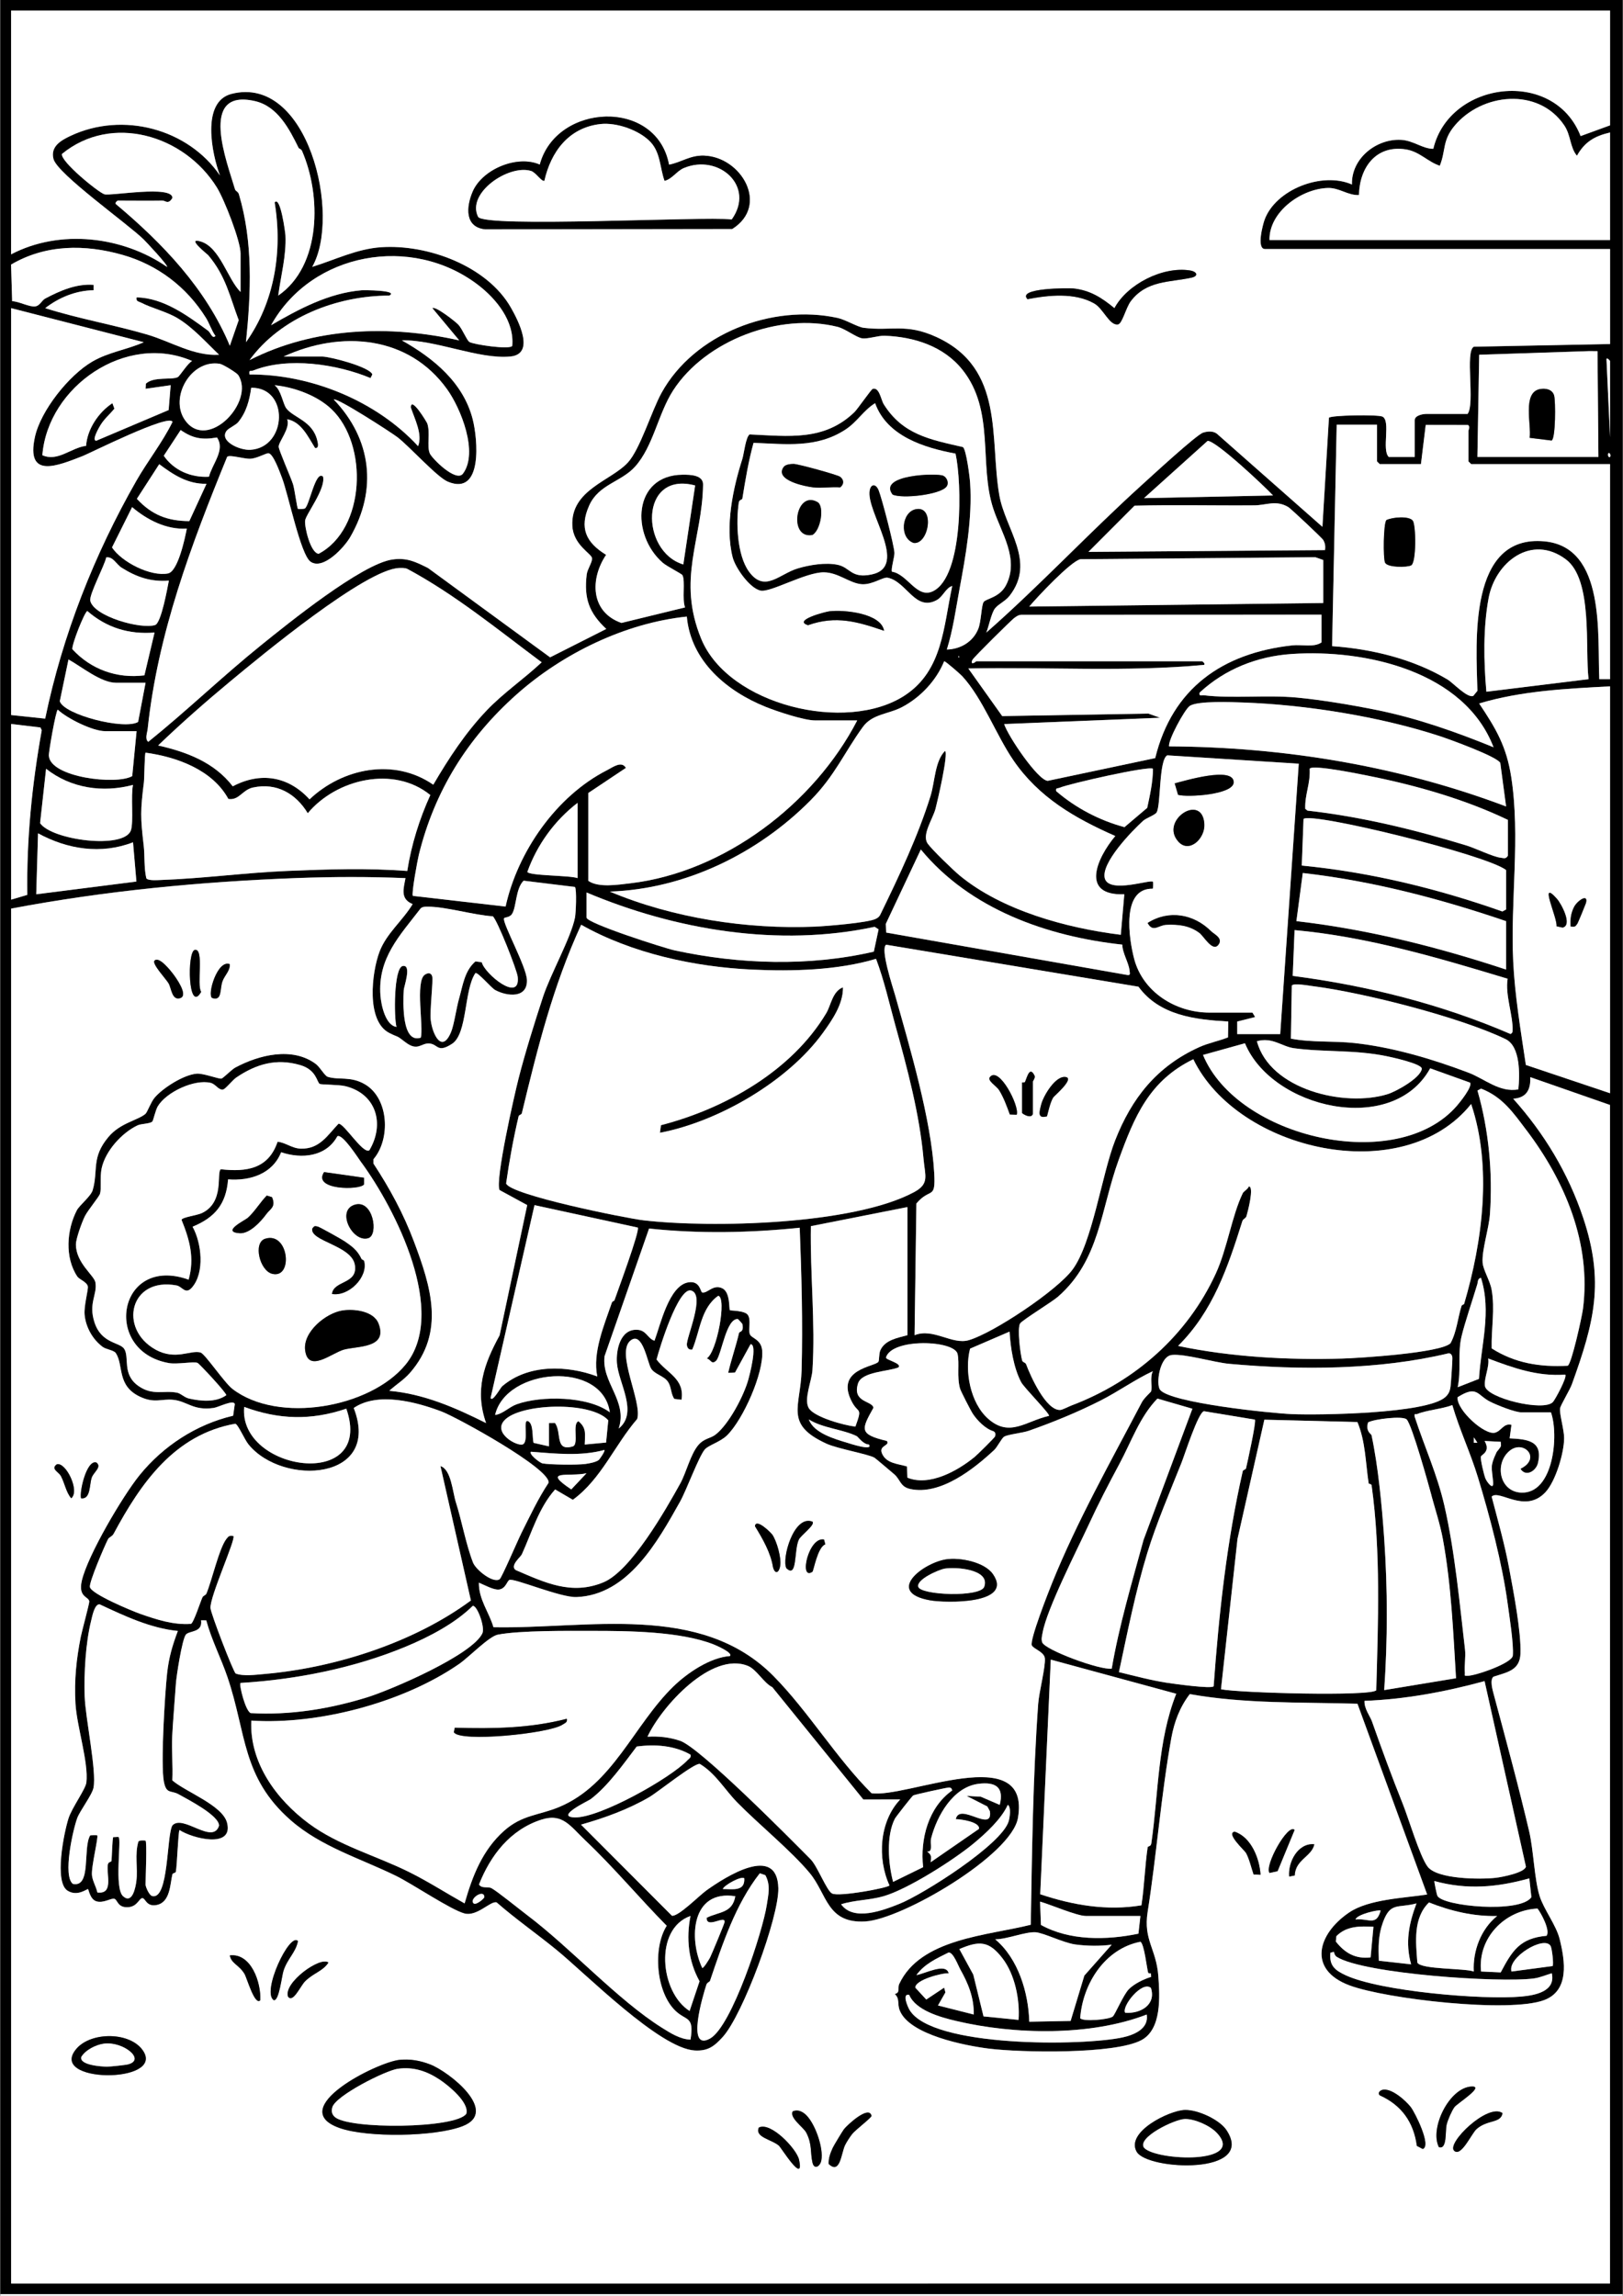 <?xml version="1.0" encoding="UTF-8"?>
<svg id="Camada_1" xmlns="http://www.w3.org/2000/svg" version="1.1" viewBox="0 0 595.28 841.89">
  <rect x="0" y="0" width="595.28" height="841.89" fill="#808080" stroke="none"/>
  <!-- Generator: Adobe Illustrator 29.0.0, SVG Export Plug-In . SVG Version: 2.1.0 Build 186)  -->
  <path d="M.14,841.29V-.06h595v841.34H.14ZM590.54,3.89H4.08v89.39c17.91-9.39,40.9-6.64,57.19,4.6.5-.52-7.8-9.32-8.61-10.11-5.93-5.78-31.6-23.98-33.03-29.45-1.2-4.59,2.72-6.84,6.36-8.54,19.02-8.89,42.92-2.61,54.69,14.56-2.9-7.68-7.04-27.04,4.25-29.91,28.05-7.13,40.37,44.53,29.6,63.44,8.39-2.58,16.37-6.62,25.33-7.21,17.05-1.12,38.8,6.87,47.52,22.13,2.64,4.61,9.13,17.05-.18,17.96-11.53,1.13-27.66-6.27-39.79-5.92,11.63,6.55,22.51,15.46,25.97,28.91,1.82,7.07,3.86,28.32-9.11,22.91-3.96-1.65-14.01-12.89-18.51-16.33-2.23-1.71-22.3-14.69-23.33-13.8,13.93,14.58,16.03,33.1,6.05,50.41-2.18,3.78-9.98,12.31-14.58,9.05-3.7-2.63-8.16-24.87-10.52-30.89-.74-1.88-3.15-8.76-4.91-8.86-1-.05-4.12,1.86-6.59,2.01-2.31.14-7.52-1.58-8.55-.72-13.15,32.17-25.46,64.71-29.15,99.73-.16,1.48-1.12,3.79.21,4.8,14.13-11.38,27.31-24.11,41.42-35.48,9.79-7.89,36.87-29.8,48.15-31.39,5.29-.74,8.46.85,13.01,3.11l44.8,32.77,20.6-10.41c-6.32-5.92-8.23-11.23-7.17-19.98.24-2,2.11-4.48,1.95-5.98-.18-1.67-6.9-4.83-7.23-11.92-.61-13.15,14.22-16.46,20.34-23.11,4.54-4.94,8.67-18.84,12.37-25.56,11.93-21.69,40.61-32.73,64.58-27.51,2.94.64,7.31,3.34,9.56,3.62,10.22,1.29,15.53-1.76,26.78,3.42,25.04,11.54,19.39,37.09,22.97,57.89,2.17,12.57,13.61,24.39,3.77,36.98-1.55,1.98-4.03,2.99-5.3,4.57-1.39,1.73-2.31,6.74-3.23,8.91,19.73-17.33,37.7-36.63,57.17-54.25,3.17-2.86,19.93-18.33,22.34-19.07,1.59-.49,3.55-.69,5,.34l38.77,34.2,2.39-39.99c.59-.96,18.05-1.23,19.63-.43,3.15,1.58-.36,12.17,2.3,14.79h9.53v-13.47c0-1.74,2.89-2.3,4.27-2.3h15.12c2.82-3.71-1.03-22.98,2.3-24.65l49.97-.98v-34.84h-126.56c-3.25,0-.75-9.11-.18-10.7,4.04-11.12,21.09-17.78,32.06-12.97-.28-9.54,8.94-16.83,17.98-16.37,4.57.24,7.89,3.3,11.86,3.29,5.92-24.93,44.31-29.71,54.03-4.67l10.81-3.94V3.89ZM465.62,88.02h124.92v-39.44c-5.69,1.32-9.29,3.43-12.16,8.53-2.59-3.1-2.16-7.45-4.64-11.13-9.45-14.06-30.34-11.92-40.38.31-4.4,5.36-3.03,8.98-5.28,14.49-4.46-1.48-7.43-5.21-12.45-6-10.89-1.72-17,6.62-17.19,16.73-4.08.21-7.16-2.7-11.42-2.58-9.69.27-21.58,8.68-21.4,19.08ZM109.53,54.25c-3.39-6.91-7.68-15.28-16.02-17.19-20.99-4.81-10.15,22.62-7.34,32.28.24.82,1.14.84,1.45,1.89,5.24,17.61,4.43,36.18,2.59,54.25,10.48-14.73,13.46-33.37,10.52-51.27,2.11-2.62,3.92,11.17,3.96,12.13.34,7.48-1.68,14.7-2.65,22.04,15.89-10.95,15.83-36.77,8.72-53.07-.29-.67-1.12-.82-1.24-1.08ZM59.64,73.56c-5.47.09-10.96,0-16.44,0-.08,0-1.31.95-.67,1.32,17.18,14.42,33.02,30.97,41.77,51.92l3.25-9.38c-3.27-8.65-4.69-16.13-11.16-23.8-.3-.35-8.32-6.67-2.84-5.07,7.11,2.06,9.9,13.78,14.68,18.54v-14.13c0-4.54-5.92-19.73-8.68-24.19-11.87-19.2-38.6-27.27-56.82-12.3-.67,2.69,13.34,14.1,15.58,14.79s24.99-3.45,24.93,1.33c-1.52,2.59-2.62.97-3.6.99ZM75.51,116.51c-7.05-11.29-17.7-19.39-30.52-23.04-13.81-3.94-28.3-3.9-40.93,3.55l.4,13.43c2.42.03,6.34,2.21,8.46,1.9,1.77-.26,2.34-2.19,3.72-2.91,5.42-2.86,11.44-5.48,17.69-4.99v1.97c-6.53.11-12.68,2.65-17.75,6.57,12.26,3.89,24.99,6.07,37.34,9.67,8.61,2.51,17.21,8.01,26.42,7.42-4.72-4.51-9.52-9.96-15.2-13.39-3.96-2.39-9.54-3.7-13.37-5.7-.93-.48-1.98-.4-1.67-1.94,9.81.17,18.61,6.63,26.22,12.23.95.7,1.5,3.15,2.7,1.9-1.49-2.05-2.19-4.56-3.52-6.68ZM168.21,119.16c1.41,1.58,3.05,5.66,3.96,6.23,1.51.94,14.69,2.91,15.72,1.46.82-9.05-5.79-17.21-12.55-22.38-24.23-18.51-60.94-12.1-75.91,14.78,10.12-5.89,21.19-11.82,33.2-12.81.82-.07,13.75-.04,10.17,1.95-19.29.04-39.82,7.97-51.27,23.66,23.66-12.07,51.38-12.98,76.92-7.23l-9.85-11.82c1.05-.91,8.6,5.01,9.62,6.15ZM4.08,113v149.21l12.49,1.32c6.35-30.7,18.05-60.26,33.43-87.2,4.14-7.25,9.53-14.02,13.26-21.58-.8-3.35-30.46,11.52-32.89,12.47-9.28,3.6-20.99,8.61-17.55-7.03,2.12-9.64,12.45-22.61,21.05-27.6,6.05-3.51,12.57-4.31,18.86-7.09l-48.65-12.5ZM352.98,135.56c-6.9-8.65-17.79-12.05-28.49-12.44-2.47-.09-6.1,1.24-8.27.94s-6.17-3.49-9-4.2c-21.25-5.32-48.43,4.93-60.3,23.27-5.54,8.56-7.29,20.57-14.04,28.04-5.03,5.56-13.26,6.43-16.75,14.15-3.73,8.27-1.23,13.62,6.18,18.13-5.98,8.89-5.72,21.01,5.63,24.98l23.33-5.69c-1.17-3,.16-9.58-.95-11.81-.28-.56-5.68-3.2-7.25-4.58-11.78-10.27-10.94-32.09,7.25-32.28,2.97-.03,7.6.13,7.55,3.61-.28,20.14-9.72,34.6-.67,56.6,9.99,24.29,53.24,34.76,74.67,20.72,13.94-9.14,14.17-25.27,17.39-40.12-2.37.67-3.36,3.9-5.67,5.16-7.91,4.33-11.01-6.75-17.98-8.19-1.76-.36-5.59,2.64-9.52,2.38-4.45-.3-8.58-4.32-13.94-4.36-6.71-.04-19.65,7.53-23.24,6.7-4.01-.93-9.22-8.41-10.19-12.22-2.9-11.38.2-25.61,3.55-36.03.6-1.86,1.26-8.17,2.69-9.02,14.27.64,27.37,2.54,38.46-8.21,1.06-1.03,6.13-8.33,6.65-8.49,2.47-.77,3.03,3.99,4.09,5.67,6.99,11.1,16.94,12.9,29.03,15.67,1.22.94,2.5,11.07,2.63,13.14.85,13.11-1.66,26.89-3.89,38.93-1.38,7.46-2.39,14.91-4.65,22.18,5.02-.14,9.59-2.82,11.51-7.55,1.11-2.72,1.13-8.47,1.97-9.86.76-1.26,5.86-1.59,8.24-6.22,4.93-9.61-1.73-19.03-4.7-28.07-5.34-16.28.73-35.85-11.32-50.94ZM104.02,130.75h14.14c2.88,0,17.56,3.83,18.42,6.57l-.68,1.32c-12.27-5.12-30.27-7.83-42.92-2.8-.99.4-1.78-.38-1.44,1.48,22.62-.11,46.6,9.78,61.81,26.29,1.73-4.3-1.27-10-2.64-14.13-.04-4.46,5.87,5.35,6.03,5.84,1.15,3.59-.25,8.08.89,10.91.73,1.8,9.68,10.83,12.19,7.45,5.75-7.75-.81-23.91-5.81-30.91-14.11-19.75-38.91-21.72-59.98-12.02ZM541.88,167.56h44.38l-.33-38.78-2.98-.03-40.42,1.34-.65,37.47ZM53.5,140.7c2.93-2.73,9.5-1.26,11.72-2.41.74-.38,3.72-5.21,5.25-5.91-24.16-10.51-52.93,9.32-54.93,34.55,5.7,2.52,10.47-2.75,16.05-3.44.4-6.15,4.61-12.35,9.65-15.64l.72,2.01c-1.73,2.14-3.64,3.64-5.12,6.07-.4.65-3.38,5.66-1.52,5.69l26.54-11.25.75-9.11-9.2,1.31.1-1.87ZM590.54,160.33v-27.94c0-.08-1.23-1.54-1.32-.65l1.32,28.58ZM87.37,137.53c-.5-.77-5.55-3.92-6.73-4.11-10.6-1.77-18.64,12.39-12.78,20.67,8.27,11.7,25.85-6.84,19.51-16.55ZM121.56,150.02c-5.22-4.97-13.7-8.07-20.83-8.75,2.44,1.86,3.04,6.85,4.31,8.5,2.62,3.43,9.59,4.54,11.32,11.69.19.78.85,3.16-.82,2.79-2.58-4.14-5.01-9.53-10.2-10.51,1.27,3.24-3.14,8.2-3.12,10.07.01,1.19,4.45,11.21,5.26,13.75.59,1.85,1.47,8.73,1.81,9.05.13.12,1.99.08,2.51-.13,1.7-1,3.9-14.22,6.69-11.7,1.06,4.46-6.29,13.83-6.57,16.11s1.97,11.92,4.96,12.19c17.19-9.09,18.31-40.09,4.69-53.06ZM83.18,157.9c-3,3.8,4.68,7.31,8.69,7.06,13.47-.86,14.28-22.94.27-22.76-.67,4.68-1.75,8.88-4.79,12.64-.79.98-3.47,2.19-4.17,3.07ZM320.97,147.84c-4.35,2.69-6.54,6.86-10.96,9.73-10.54,6.84-21.75,5.26-33.64,4.82-1.85,6.68-2.99,13.59-4.1,20.43-.08.52-1.14.33-1.31,1.46-1.08,7.25-.66,19.26,3.71,25.3,5.74,7.93,11.13.91,17.85-1.12,4.26-1.29,10.46-2.29,14.83-1.32s4.83,5.1,12.34,3.51c13.87-2.93-2.26-23.11-.72-30.9.48-2.43,2.29-2.4,3.28,0,1.15,2.8,5.67,20.15,5.79,22.97.07,1.48-1.39,6.18-.89,6.92,5.74.89,9.14,10.11,15.1,7.12,11.16-5.59,10.58-39.7,8.2-50.43-11.52-2.13-25.18-6.39-29.5-18.5ZM521.17,170.19h-15.12l-.99-.99v-13.47h-14.79l-1.69,81.22c14.64,1.03,29.71,4.7,42.34,12.23,1.97,1.18,7.34,7,9.46,6l1.5-1.84c-.47-17.88-3.42-57.47,24.6-54.82,22.62,2.13,19.33,34.69,20.11,50.56h3.95v-78.88h-50.95l-.99-.99v-11.17c0-.53.72-1.41-.13-2.18l-15.55-.02-1.75,14.36ZM79.58,160.43c-5.36.93-8.82.4-13.32-2.73l-6.19,9.43c3.69,5.36,9.96,8.08,16.58,7.69,1.18-4.75,6.07-9.77,2.93-14.39ZM419.6,182.67l47.32-.98c-3.1-3.34-20.92-20.11-23.99-20.01l-23.33,20.99ZM590.53,167.55c.47-.7-.31-1.8-.64-1.31-.47.7.31,1.8.64,1.31ZM75.74,177.42c-6.93.12-12.07-3.26-17.34-7.2l-8.2,12.7c5.46,5.9,11.21,8.14,19.24,8.18l6.3-13.68ZM250.63,206.99l4.33-28.96c-20.52-5.49-20.12,24.27-4.33,28.96ZM486,201.73c.16-1.43.07-2.36-.63-3.65-.42-.78-12.01-11.62-12.85-12.13-4.54-2.7-8.08-.66-12.47-.63-14.64.11-29.3-.25-43.93.12l-16.91,16.94,86.79-.65ZM68.51,193.85c-7.48.44-14.52-3.19-20.05-7.88l-7.37,14.78c3.55,5.39,14.18,10.78,20.53,9.54,3.65-.71,6.24-12.96,6.9-16.44ZM582.65,249.06c-1.35-11.35,1.67-36.45-8.33-43.94-12.58-9.42-25.87.99-28.33,14.2-2.03,10.91-1.81,23.3-.82,34.34l37.48-4.6ZM61.94,212.91c-6.57.53-11.87-1.29-17.31-4.72-2.03-1.28-3.09-4.14-5.67-3.8-.61,3.01-6.36,13.71-5.85,15.93,1.31,5.7,18.54,10.54,23.76,8.88,2.25-.72,4.5-13.41,5.06-16.3ZM485.34,221.13v-15.78l-2.92-1.02-86.12.73c-3.41.61-15.92,13.9-18.79,17.37l107.83-1.31ZM178.55,260.47c6.15-6.45,13.65-11.51,20.12-17.6-16.01-11.92-31.66-24.79-49.26-34.25-.95-.4-1.93-.35-2.94-.33-12.22.3-50.94,32.38-61.84,41.43-9.09,7.54-18.15,15.5-26.63,23.65,10.5,2.36,20.65,6.22,27.37,14.98,10.2-5.37,20.37-3.73,28.16,4.78,12.1-11.47,31.01-15.33,45.39-5.37,5.65-9.66,11.85-19.15,19.63-27.29ZM56.68,231.97c-9.33.75-17.59-1.74-24.64-7.89-.97.21-5.74,12.18-5.5,14,6.85,7.44,16.41,10.84,26.43,9.58l3.71-15.68ZM484.68,225.4l-110.08.04c-1.09.07-1.85.64-2.68,1.26-1.06.79-14.59,14.19-15.12,15.12-.27.47-.46.67-.31,1.32.74.27,1.45-.65,1.64-.65h82.84c.08,0,1.31.95.67,1.32-28.38,2.69-57.72.7-86.46,1.32l12.43,17.46,53.6-.92,4.3,1.53-57.18,2.31c1.29,4.26,12.31,20.63,15.98,20.82l39.42-8.34c6.22-25.53,24.62-38.5,50.22-41.33,3.54-.39,7.96.86,10.76-1.08v-10.19ZM215.78,290.8v32.21c3.68,2.59,10.84,1.43,15.36.9,34.61-4.06,67.51-29.29,83.26-59.73h-15.45c-4.08,0-13.96-3.31-18.06-4.95-14.34-5.74-27.52-16.83-28.99-33.13-22.59,2.33-45.58,13.55-62.43,28.55-18.12,16.14-30.1,35.51-35.86,58.8-.46,1.88-2.77,14.3-2.19,15.07l34.01,3.92c4.41-20.11,18.6-40.51,37.13-49.97,2.21-1.13,5.42-3.6,7-.88l-13.79,9.2ZM547.8,274.03c-10.7-27.9-46.98-36.02-73.99-34.21-12.67.85-24.55,5.55-33.82,14.17-.28,1.52.67.86,1.63.98,10.21,1.24,23.14-.19,34.03.83,9.07.85,20.57,2.79,29.56,4.62,14.61,2.98,28.84,7.99,42.59,13.61ZM351.55,240.52v.66l.33-.33-.33-.33ZM53.39,250.38h-10.85c-5.51,0-12.73-5.97-17.42-8.54l-3.19,15.3c1.47,4.94,23.73,10.64,28.73,7.6l2.73-14.36ZM352.95,247.99c-.67-.73-6.23-5.6-6.65-5.5-2.86,7.04-8.7,13.26-15.42,16.8-5.03,2.65-10.91,2.49-14.39,7.28-6.78,9.32-10.28,17.91-19.16,26.89-19.28,19.48-45.97,32.57-73.65,33.5,23.03,9.7,50.29,13.91,75.3,12.85,4-.17,19.24-1.4,22.16-2.82.99-.48,1.52-.98,1.94-2,6.82-14.02,13.64-28.42,18.21-43.06,1.63-5.21,1.56-12.78,5.32-16.55,1.35.81-2.77,18.47-3.47,21.16-1,3.82-5.13,9.59-2.89,12.82,1.44,2.07,9.41,9.78,11.67,11.65,15.56,12.9,39.38,19.36,59.16,21.79l1.29-14.85c-16.42.59-9.94-13.48-3.31-21.37-14.79-6.51-28-14.11-37.34-27.72-6.33-9.22-11.24-22.69-18.77-30.86ZM590.54,251.69c-16.11.85-32.49,1.63-48.02,6.28,6.18,9.22,10.02,15.69,11.77,27,3.39,21.9-.35,45.4.72,67.64.61,12.64,2.78,25.45,4.64,37.92l30.89,10.37v-149.21ZM552.4,295.73l-2.13-15.94c-1.04-2.31-18.79-8.74-22.32-9.89-21.77-7.11-48.95-11.46-71.87-12.28-4.06-.14-16.93-.71-19.74,1.28-1.89,1.34-8.02,12.68-7.55,14.8,42.21.23,84.2,7.17,123.61,22.03ZM50.1,268.12h-11.51c-4.58,0-13.92-4.61-17.41-7.89-.72.48-3.34,15.37-3.26,16.87.43,7.95,24.79,10.88,30.58,7.49l1.6-16.48ZM4.08,265.49v64.42l5.94-1.76c-.32-20.31,1.71-40.46,5.29-60.37l-.48-1.01-10.75-1.28ZM83.76,292.98c-5.81-10.66-18.89-15.41-30.37-16.97-.38.39-.42,9.47-.61,10.89-1.3,10.23-1.28,12.98-.08,23.1.45,3.79.06,8.21.97,12.07.66.96,4.09.68,5.33.63,15.19-.53,31.26-2.7,46.63-3.33,14.49-.6,29.35-1.09,43.74.03,1.52-9.68,4.44-18.98,8.46-27.85-13.41-10.92-34.48-5.88-44.95,6.67-4.36-7.18-11.4-11.31-20.08-9.43-3.95.86-5.09,4.81-9.04,4.19ZM469.56,379.21l6.8-99.15-48.22-3.07c-3.14,1.61-2.31,18.15-3.9,20.91-.57,1-3.82,2.06-4.96,3.1-4.03,3.66-15.72,15.64-14.02,21.22,1.77,5.52,16.7.16,17.64,1.13.09.09.11,2.26-.09,2.54-11.61-.22-8.75,18.36-6.82,25.72,3.21,12.2,15.25,19.72,27.61,19.72h15.78l.98,1.63-6.58,1.65v4.6h15.78ZM553.06,313.81v-13.15c-15.45-7.42-33.02-12.48-49.84-15.9-3.27-.66-21.69-4.52-22.85-2.87.31,5.54-1.81,9.41-1.63,14.71l.82.66c19.81,2.23,39.22,6.97,58.23,12.76,3.37,1.03,9.88,4.23,12.63,4.51,1.17.12,1.79.59,2.65-.72ZM48.78,287.84c-11.08,2.96-22.79,1.24-31.87-5.92l-2.2,19.94c4.35,6.29,30.85,9.69,33.31,2.62,1.04-2.99-.1-12.79.77-16.64ZM422.89,281.92c-1.24-1.23-31,5.53-34.18,6.94-.8.35-1.61-.05-1.31,1.27,7.2,6.18,15.89,10.74,25.04,13.19l8.34-7.07c.97-4.56,2.05-9.17,2.12-14.33ZM211.84,322.02v-27.61c-8.38,6.44-14.82,15.31-18.41,25.28.34,1.49,15.71,1.27,18.41,2.32ZM552.4,333.52v-14.46c-7.01-5.58-71.55-21.43-74.3-18.74l-.65,17.08c25.14,2.44,49.84,8.46,73.58,16.84l1.36-.73ZM48.79,308.88c-11.7,4.54-24.03,2.59-34.84-3.29l-.66,22.35,36.74-4.67-1.24-14.39ZM411.64,346.41c-27.55-3-55.9-12.99-73.9-34.89l-12.84,27.26.12,3.2,88.34,15.54c1.43.25,1.01-.6.93-1.59-.22-2.75-2.63-6.44-2.65-9.52ZM552.4,337.8c-24.21-8.24-49.05-14.77-74.57-17.66l-2.34,17.65c26.23,3.01,51.92,9.49,76.91,17.76v-17.75ZM4.08,333.2v504.15h586.45v-432.17l-29.25-10.2c.21,4.59-1.41,7.6-6.26,7.91,11.43,12.76,20.21,27.33,25.67,43.67,7.85,23.5,4.1,38.21-4.13,61-.79,2.19-4.12,7.6-4.34,8.86-.33,1.87,1.51,7.89,1.48,11.02-.04,5.42-3.1,15.7-6.84,19.73-7.51,8.09-16.98-1.16-19.74,1.63,2.26,8.65,4.75,17.31,6.39,26.15,1.56,8.35,4.45,23.33,4.18,31.37-.21,6.25-4.9,6.85-9.92,8.53-1.38,1.16-.34,4.8.09,6.37,4.33,16.15,9.23,34.11,13.02,50.34,1.6,6.86,1.9,17.6,3.82,23.68,1.56,4.98,6.07,10.66,7.35,15.77,2.03,8.15,3.61,18.88-5.61,22.4-12.7,4.85-58-.38-71.4-5.35-15.61-5.79-11.74-18.95-.18-26.77,7.22-4.88,20.07-5.26,28.6-6.58l-25.56-69.95c-20.56-.62-41.16.08-61.5-3.54-3.69,4.81-5.71,10.25-6.78,16.16-3.74,20.74-5.48,43.51-8.68,63.74-1.62,10.22,3.19,13.51,3.92,23.48.56,7.57,1.25,19.45-6.14,23.48-9.71,5.29-44.28,4.6-55.99,3.15-8.67-1.08-29.12-5.03-32.7-13.97-1.02-2.55.11-4.26-1.84-6.06,2.16-.56.96-2.2,1.62-3.64,7.79-16.79,32.58-17.79,48.26-21.76.47-27,.79-54.12,2.73-81.07.3-4.17,2.72-13.48,2.45-16.6-.21-2.4-4.17-3.46-4.79-4.78-.87-1.86,6.09-19.55,7.41-22.82,9.2-22.76,21.46-44.46,32.95-66.34.83-1.57,3.33-3.74,3.39-3.99.51-1.89-.52-5.16.65-7.4-6.48,3.01-12.62,7.43-19.15,10.75-8.32,4.23-17.55,8.03-26.37,11.1-2.32.81-7.54,1.31-9.02,2.16-.92.53-2.48,3.78-3.66,4.89-7.51,7-19.7,16.66-30.73,14.32-3.84-.82-3.63-3.52-6-5.48-1.13-.93-6.76-5.75-7.17-6-2.19-1.31-13.52-3.28-17.56-5.13-15.61-7.13-9.55-13.44-9.18-26.92.47-17.38-.02-34.93-.69-52.29-18.38,1.89-36.88,2.25-55.25.29l-16.32,46.8c-1.2,9.67,8.55,16.33,5.18,26.54,7.3-5.89-.09-16.62-.65-24-.36-4.8,1.22-12.62,7.54-12.21,3.34.22,3.76,3.28,6.24,4,2.15-5.74,5.31-20.3,12.46-21.41,4.29-.67,4.38,3.57,5.04,3.72,1.93.44,3.99-3.12,7.33-1.55,3.07,1.44,2.42,7.65,2.82,8.04.24.24,5.5.07,6.61,1.78,1.24,1.91.08,5.15.71,7.01.53,1.55,4.2,1.81,4.53,6.04.65,8.15-7,25.35-12.94,31.13-2.42,2.35-6.7,3.56-8.07,5.08-2.16,2.41-6.78,15.01-9.09,19.14-8.22,14.66-19.07,34.31-38.03,35.03-5.87.22-23.06-7.08-24.6-6.28-.87.46-1.33,3.17-3.77,3.51-1.95.27-5.54-1.74-7.41-2.51-.09,6.19,3.76,10.86,5.34,16.34,34.48.69,75.92-9.24,102.73,17.91,12.76,12.92,23.04,30.13,35.94,42.95,12.82,1.95,58.56-19.44,53.71,9.07-2.32,13.67-42.5,37.19-56.03,37.97-14.08.81-13.95-10.03-20.38-17.79-6.78-8.17-18.78-17.9-26.64-25.95-4.52-4.63-7.85-10.56-13.63-14.03-2-.46-15.4,10.33-18.51,12.15-7.67,4.5-16.51,7.69-25.07,10.11l33.35,33.41c2.45.31,10.05-7.46,12.73-9.36,6.68-4.74,25.92-17.23,26.29-.73.24,10.58-13.02,46.5-20.42,54.58-3.05,3.33-5.3,5.17-10.18,4.92-12.84-.65-39.86-27.98-50.66-36.81-7.25-5.93-14.98-11.3-22.04-17.47-2.17-.78-7.16,5.27-11.83,4.03-5.06-1.35-18.95-10.76-25.05-13.76-13.07-6.42-27.56-10.66-38.71-20.45-17.95-15.76-16.15-31.84-23.15-52.44-2.38-7.01-5.86-13.64-7.78-20.82l-1.91-.03c.64,4.64-4.37,3.7-5.59,5.27-1.38,1.76-3.45,15.15-3.65,18.04-.42,6.14-1.06,13.65-1.34,19.05s.31,10.92.04,16.33c4.75,4.19,18.45,9.12,20.08,15.57,2.43,9.63-12.83,5.71-17.44,2.65-.5.59-.88,12.95-1.35,15.3-.1.5-1.13.44-1.26.94-.87,3.45-.71,10.25-5.77,11.25-3.73.73-4.06-2.32-5.14-2.5-1.25-.2-1.79,3.05-5.24,3.3-4.11.3-3.91-2.87-5.22-3.09s-3.89,1.68-6.45.96c-2.38-.68-2.89-4.32-3.12-4.48-.33-.21-3.82,2.84-7.48.59-5.07-3.12-1.34-21.37.3-26.52,1.27-3.98,6.27-10.73,6.56-13.17.86-7.33-3.51-20.63-3.99-28.91-.51-8.84.36-16.53,1.94-24.53.43-2.15,3.2-12.32,3.12-12.98-.24-1.85-4.14-1.43-2.74-7.57,2.11-9.24,14.94-31,21.14-38.67,8.64-10.7,20.86-18.7,34.36-21.85l.61-4.23c-.34-1.85-5.95,1.11-7.73,1.37-7.56,1.11-9.7-2.47-14.9-2.98-4.28-.41-6.79,1.36-12.02-1.07-8.73-4.06-6.02-11.46-8.96-16.02-.74-1.14-3.55-1.34-4.89-2.34-3.65-2.74-6.17-7.21-6.59-11.81-.29-3.22,1.44-9.25,1.18-10.37-.38-1.63-3.13-2.52-3.85-3.59-4.66-6.99-3.91-17.07-.17-24.31.93-1.8,5.16-5.15,5.81-7.37,2.13-7.34-.62-11.9,5.79-19.52,4.37-5.2,10.73-6.05,13.56-8.46.67-.57,2-4.3,3.32-5.88,3.06-3.65,10.8-8.52,15.51-8.86,2.45-.18,8.02,2,9.04,1.81.63-.12,3.78-3.36,5.1-4.06,8.63-4.61,20.84-7.7,29.46-1.35,1.63,1.2,3.28,4.39,4.45,4.76,4.09,1.28,8.4-.35,13.67,2.77,8.76,5.19,9.4,20.06,3.09,27.44v1.61c5.99,9.12,11,18.35,14.85,28.6,6.2,16.51,11.54,33.23-1.48,48.16-2.26,2.59-5.09,4.27-7.57,6.56,12.76,1.15,24.23,6.2,35.5,11.83-4.25-12.06-.8-21.62,4.96-32.18l10.12-47.75-10.14-5.52c-1.69-3.61,5.47-35.01,6.97-40.89,2.32-9.1,5.88-20.57,8.97-29.95,2.76-8.39,10.24-21.64,11.72-29.04.34-1.72.7-10.3,0-11.26l-18.83-2.3c-2.97,2.89-2.62,9.65-4.25,12.18-.97,1.5-2.84,1.1-2.96,1.68-.44,2.02,8.23,17.65,8.42,22.5.27,6.85-7.21,6.13-11.64,3.74-1.45-.78-6.45-6.74-7.26-6.21-4.21,6.12-2.87,22.24-8.57,25.93-5.42,3.5-5.05.16-8.3-.12-3.06-.26-4.21,3.07-8.81-.47-3.72-2.86-2.17-1.51-5.85-3.36-8.66-4.35-6.5-22.27-3.63-29.85,2.56-6.74,8.47-11.33,12.14-17.44-4.6-1.88-3.36-5.55-2.62-9.52-13.11-.54-26.61-.52-39.8-.03-35.12,1.3-70.38,4.68-104.84,11.2ZM215.13,327.28v9.2c0,2.08,28.62,11.24,32.34,12.04,23.72,5.12,49.33,5.94,73.02.46l1.75-8.19-1.46-.91c-35.14,7.53-72.97,1.19-105.66-12.6ZM180.75,336.02c-6.72-.37-17.66-3.62-23.86-3.51-.95.02-1.86-.11-2.63.64-7.68,9.99-15.76,18.22-14.73,31.91.27,3.6,1.86,10.97,5.89,11.52-.96-3.3-1.03-21.79,2.32-22.34s.4,7.55.33,8.88c-.24,4.57-.76,19.7,6.26,17.41,1.08-3.78-2.06-20.55,1.42-23.04,1-.72,2.26-.93,2.74.47s-.93,12.65-.49,16.25c.62,5.07,4.08,12.27,7.42,4.29,1.12-2.68,1.97-8.91,2.95-12.31,1.37-4.78,1.98-10.16,6-13.62l2.33.3c.91,4.15,14.26,15.18,13.17,5.31-.27-2.48-7.55-20.96-9.13-22.15ZM328.48,376.33c-2.29-8.25-4.13-16.67-7.16-24.7-14.09,4.21-30.66,4.63-45.4,3.95-21.25-.99-44.24-5.98-62.75-16.45-10.36,22.52-15.98,45.11-21.77,69.15-.12.51-1.06.58-1.17,1.06-1.92,8.11-3.42,16.38-4.59,24.65,1.41,4.22,44,12.77,50.3,13.51,24.97,2.92,77.03,1.66,99.31-10.31,5.78-3.11,4.04-5.96,3.48-12.27-1.43-16.31-6.01-33.33-10.24-48.57ZM552.97,358.92c-25.54-7.71-51.47-15.43-78.15-17.84l-.68,16.79c27.4,3.56,54.54,10.37,79.91,21.32.71-.49.69-.58.73-1.35.24-5.31-2.81-13.08-1.81-18.92ZM450.5,374.6c-12.14-.68-25.23-2.21-32.93-12.76l-92.55-15.4c-2.26,1.41,2.46,15.57,3.26,18.42,5.45,19.26,13.28,45.73,14.37,65.3.57,10.14-1.44,5.09-6.54,11.18l-.67,48.29c6.87-2.76,13.76,3.63,19.9,1.82,9.09-2.67,32.24-18.16,37.97-25.79,7.36-9.81,10.75-34.81,15.67-47.4,6.07-15.54,15.28-27.21,30.86-34.26,3.41-1.54,7.09-2.22,10.56-3.58l.1-5.82ZM556.9,399.48c.55-5.43.77-15.79-4.7-18.43-16.73-8.05-52.09-17.06-70.66-19.41-1.5-.19-7.06-1.23-7.74-.22l-.33,19.46c7.71,1.48,15.59.76,23.37,1.62,14.06,1.55,28.57,5.86,41.74,10.85,5.97,2.26,11.45,7.41,18.32,6.13ZM461.01,381.84c4.73,17.71,32.16,24.31,47.98,19.37,3.16-.99,11.91-5.86,12.49-9.22.32-1.85-11.04-4.3-13-4.7-11.74-2.41-22.94-1.4-33.91-2.91-4.44-.61-7.95-4.18-13.56-2.55ZM539.19,397.01l-14.63-5.25c-13.82,25.09-58.05,14.74-67.94-9.19l-15.38,4.28c12.58,30.48,71.08,44.05,93.1,18.66,1.15-1.32,5.79-7.04,4.85-8.51ZM537,478.19c6.77-22.93,10.34-50.41,2.58-73.33-24.86,31.11-85.56,17.27-101.9-16.42-16.16,7.85-21.62,21.04-27.37,36.89-6.64,18.28-6.89,36.73-22.26,50.19-2.26,1.98-13.03,8.54-13.88,9.79-1.14,1.68.08,11.45.76,13.67.19.64,1.18.62,1.44,1.34,1.53,4.17,7.28,17.08,12.54,16.73.79-.05,3.1-1.27,4.16-1.67,23.37-8.85,42.48-25.8,52.86-48.36,4.19-9.1,5.89-21.2,9.88-29.44.34-.7,1.86-1.48,2.24-2.49,2.07-.01-.48,9.6-.88,10.91-.27.86-1.22.91-1.51,1.83-5.29,16.81-10.74,33.04-23.57,45.74,19.4,4.07,40.32,5.21,60.18,4.64,6.3-.18,36.16-2.06,39.74-5.62,2.26-4.11,2.67-9.28,4.02-13.6.17-.54.93-.64.97-.79ZM117.28,397.49c-1.11-.64-1.13-5.16-7.2-6.93-8.77-2.56-16.09-.36-23.37,4.53-1.38.92-3.95,4.21-4.85,4.42-1.68.39-2.73-1.97-4.6-2.42-5.99-1.44-16.27,3.39-19.39,8.6-.85,1.42-1.63,5.17-1.99,5.56-.81.88-4.04.76-5.47,1.44-5.81,2.79-11.79,9.44-13.14,15.78-.66,3.12-.02,7.37-.58,9.25-.36,1.21-4.44,6.04-5.56,8.27-1.05,2.09-3.29,8.23-3.29,10.36.03,6.83,6.72,11.34,7.16,13.92.76,4.47-2.68,7.63-.32,14.73,2.58,7.8,9.29,7.13,10.89,9.66,2.01,3.18-.93,9.32,5.27,13.63,5.16,3.58,9.11,1.47,14.04,2.4,1.46.28,2.72,1.77,4.42,2.15,4.39,1,9.87,1.5,13.69-1.21.18-.77-9.81-11.49-10.52-11.84-1.27-.62-7.47.6-10.55.05-24.66-4.37-18.64-39.85,7.26-30.59,2.24-7.93.38-14.59-2.6-21.95.29-.96,5.68-1.62,7.45-2.45,8.45-3.98,5.26-14.85,6.94-16.08,9.54,1.07,17.5-.16,20.84-10.09,3.05.31,5.24,2.45,8.56,2.53,6.84.16,9.66-4.79,13.77-9.12,1.96-.37,9.01,11.31,11.34,9.71,5.72-9.62,2.56-20.7-8.82-23.5-2.36-.58-8.88-.53-9.38-.82ZM559.88,414.46c-4.85-6.42-8.74-12.19-16.65-15.26l-1.32.7c4.17,14.48,5.63,30.3,4.57,45.35-.37,5.31-3.02,13.14-2.68,17.78.19,2.63,2.71,6.61,3.3,9.89,1.27,7.12-.16,14.37.02,21.54,8.53,5.45,17.81,6.91,27.87,6.36,1.4-.42,5.27-18.16,5.61-20.82,3.11-24.1-6.61-46.9-20.71-65.55ZM132.54,426.29c-.98-1.34-6.94-10.73-8.79-9.61-4.1,7.5-13.01,8.4-20.62,5.86-3.17,7.96-11.39,10.57-19.46,9.95-.69,9.09-4.85,13.98-13.02,17.36,3.3,5.94,4.55,16.81-.23,22.3-2.41,2.76-3.56-.38-5.65-.77-17.14-3.19-21.42,15.88-7.74,23.51,7.42,4.14,13.02,0,16.58,1.1,1.61.5,8.69,11.06,11.69,13.36,16.8,12.88,50.42,6.9,63.42-8.88,15.72-19.09-3.73-57.19-16.16-74.18ZM225.36,476.87c1.14-3.37,9.42-25.6,8.57-26.71l-37.88-8.22-16.1,70.71c.65,1.71,3.58-3.73,4.26-4.31,9.5-8.14,23.68-7.75,34.86-3.59-1.8-8.78,2.49-18.66,5.35-27.06.18-.53.9-.66.95-.82ZM332.81,489.63v-47l-35.41,7c-.31,17.36,1.69,35.51.58,52.83-.24,3.82-3.22,10.6-1.38,13.83,1.94,3.4,13.18,6.44,17.13,6.85,2.68-7.33,1.11-4.61-1.22-8.97-6.5-12.15,8.42-12.96,9.66-14.82.37-.55.13-2.88.72-4.21,1.71-3.83,6.36-4.53,9.91-5.53ZM534.66,508.69l7.79-3.05c.78-12.56,4.66-24.6.74-37.05-1.28.23-1.07,1.39-1.33,2.27-1.67,5.57-4.69,14.47-5.82,19.29-1.42,6.09-.09,12.43-1.38,18.53ZM253.91,494.89c-1.21.19-1.83-.52-1.98-1.65-.34-2.57,6.94-18.45,1.57-20-4.72-1.36-11.68,21.33-12.69,25.29,3.81,5.07,10.35,6.98,9.16,14.76l-2.65-.31c-1.32-1.89-1.02-4.3-2.3-6.24-1.47-2.22-4.88-2.7-6.24-4.94s-3.11-13.84-7.55-10.2c-5.44,4.45,4.39,22.49,2.48,28.74-8.27,9.57-13.18,22.05-23.61,29.64l-6.49-3.8c-5.98,6.69-8.54,15.72-12.2,23.77-.48,1.05-4.5,4.18-2.28,5.79,10.67,4.58,20.48,9.35,32.16,4.51,10.11-4.18,22.84-26.57,28.21-36.25,2.24-4.05,3.78-10.87,6.76-14.25,2.05-2.33,4.35-2.26,6.18-3.68,4.91-3.78,10.37-14.2,12.03-20.18.38-1.36,3.47-12.97.82-12.97l-5.7,10.38-2.51.12c1.16-5.01,2.8-9.57,3.98-14.63.14-.59,1.88-.2,1.23-3.27-.03-.12-1.58-1.83-1.7-1.84-4.19-.13-5.78,12.25-7.78,15.15-1.88,1.91-2.02-.39-3.62-.68,3.76-2.26,7.43-22.25,4.25-22.99-6.46,4.56-6.65,12.98-9.53,19.71ZM370.28,488.32l-14.47,6.24c-2.11,8.13.06,19.86,6.57,25.66,7.92,7.06,13.86.9,22.37-1.01.53-.6-9.18-10.35-10.24-12.41-2.76-5.35-3.86-12.52-4.22-18.48ZM352.1,509.15c-1.19-4.3-.13-9.14-.88-12.62-1.11-5.11-24.19-5.92-26.28,1.32.15.94,6.02,2.13,4.58,3.6-3.69,1.54-13.44,1.49-14.82,5.9-2.21,7.06,5.35,6.27,5.65,8.92-4.41,7.91-5.41,9.7,4.91,12.14,1.34,1.72-2.93,1.62-1.83,4.42,1.53,3.91,5.92,3.92,9.23,4.95l.16,4.1c8.07,3.31,18.45-2.51,24.62-7.57.94-.77,7.38-7.08,7.54-7.59.23-.76.17-1.49-.65-1.88-2.9-.87-5.82-3.85-7.48-6.32-.79-1.17-4.47-8.36-4.75-9.36ZM531.17,496.3c-25.5,6.09-54.19,6.21-80.33,3.83-5.6-.51-16.22-3.74-21.03-3.25-4.54.47-5.93,10.8-4.31,12.8,3.89,4.8,40.86,8.59,48.3,8.89,10.03.41,49.46-.12,56.28-6.23,1.3-1.16,1.71-2.27,1.94-3.97.15-1.13.74-9.86.66-10.54-.1-.87-.53-1.69-1.53-1.53ZM574.1,504.1c-10.22.73-19-2.43-28.26-5.92.5,3.16-1.56,7.1-1.2,10.05.55,4.45,21.49,9.53,24.91,5.94.87-.92,5.38-9.31,4.55-10.06ZM223.67,517.9c-2.74-19.2-38.08-16.33-42.08.98,2.88-.38,5.04-2.88,7.92-3.92,9-3.24,26.13-3.04,34.16,2.94ZM568.84,517.9h-10.85c-2.42,0-8.89-2.63-11.3-3.82-4.98-2.45-4.79-6.3-12.09-1.7-.36,4.76,9.98,13.98,13.72,12.99,2.41-.64,3.16-3.59,6.05-2.87l-.67,4.95c6.44.33,12.3.82,10.39,9.04-.69,2.97-4.52,5.28-6.41,2.11,7.81-3.82,1.12-10.79-3.98-6.59-5.66,4.66-3.77,15.02,4.27,15.34,11.89.47,13.84-21.25,10.87-29.46ZM437.35,516.59l-12.84-3.73c-6.51,6.73-9.55,15.77-13.92,23.91-4.03,7.51-7.76,14.68-11.44,22.66-4,8.67-15.22,30.62-16.75,39.27-.21,1.21-.56,2.26-.17,3.51.85,2.77,21.39,10.37,25.52,9.67,2.69-15.69,7.38-31.45,11.66-47.18l17.93-48.13ZM191.18,562.32c3.17-6.28,6.14-12.7,10.05-18.59.58-5.21-33.62-24-39.36-26.15-9.26-3.48-23.32-7.26-32.12-1.26,10.34,26.61-25.96,28.82-38.56,13.41-1.53-1.87-3.82-7.36-4.89-7.63-22.31,3.95-34.65,21.82-44.6,40.33-.55,1.03-1.7,1.26-2.08,2.02-1.25,2.43-6.96,15.71-6.64,17.52.45,2.57,15.5,8.81,18.47,9.85,5.96,2.08,12.16,4.13,18.59,3.67.96-.31,3.48-8.13,4.21-9.71.31-.66,1.22-.81,1.45-1.36,1.99-4.69,4.68-16.7,7.36-20.1.85-1.08,1.08-1.27,2.55-1.06,1.02,1.02-8.66,22.15-8.4,26.43.12,2.02,8.27,23.16,9.23,24,2.81,1.09,7.44.45,10.67.17,25.8-2.25,54.74-11.54,75.61-26.95l-11.16-49.28c3.95,1.19,4.45,9.52,5.65,13.26,2.12,6.6,3.75,15.64,6.29,22.11,1.08,2.74,7.44,7.76,9.78,6.1.76-.54,6.63-14.25,7.91-16.78ZM532.68,515.26c-3.51,1.38-9.79,1.93-12.83,3.27-.57.25-1.24-.5-.99.99,3.63,11.1,8.27,21.16,10.88,32.53,3.88,16.9,5.65,36.22,7.59,52.89.31,2.64-.32,5.87-.05,8.61-.13,1.25,0,.91.98.97,2.49.14,16.36-4.55,16.6-7.41.36-4.24-1.26-14.38-1.9-19.12-1.98-14.62-6.57-32.06-10.91-46.28-2.75-9.02-6.75-17.42-9.38-26.45ZM127.02,516.58c-12.94,4.37-24.7,4.04-37.46-.65-2.19,23.71,48.01,31.03,37.46.65ZM222.29,529l.8-8.17c-6.37-7.12-32.52-6.22-38.15.07-4.2,4.69,4.71,9.54,6.76,8.77,2.45-.92-.19-9.67,2.05-8.49,2,1.05,1.39,6.02,1.95,7.92l5.62,1.28v-8.55s2.22-.03,2.22-.03c2.58,3.46-.16,10.61,6.54,8.6,2.34-.7-.3-8.36,2.08-9.22,3.07,2.53,2.37,4.76,2.3,8.54l7.82-.73ZM460.28,520.6l-18.69-3.09c-2.11.4-7.09,16.01-8.25,18.92-4.14,10.38-9.26,22.36-12.52,33.01-4.39,14.32-7.28,29.12-10.42,43.75,5.76,1.39,11.64,2.98,17.5,3.89,2.42.38,16.6,2.36,17.24,1.29,1.92-26.47,4.79-53.03,10.68-78.9.11-.46,1.08-.51,1.2-1.03.5-2.13,3.81-17.11,3.26-17.83ZM525.06,548.54c-1.15-4.25-7.18-25.98-9.14-28.02-1.35-1.4-12.01-.15-14.16,1.1-.98,3.33,1.18,4.23,1.27,4.67,2.47,11.57,3.83,26.06,4.65,37.95,1.28,18.46,1.28,37.13,0,55.53l26.34-4.35c-1.04-17.01-1.74-34.24-4.82-51.01-1-5.42-2.86-11.08-4.16-15.87ZM314.21,526.64c-4.83-2.45-12.54-2.93-17.55-6.12,1.83,5.01,9.41,7.14,14.11,8.56.73.22,9.68,3.19,7.92.63-2.11-.05-3.94-2.8-4.48-3.08ZM502,544c-1.14-7.52-1.14-15.38-4.13-22.53l-34.13-.86-9.85,43.72-6.06,55.13c6.49,1.34,55.32,2.69,56.95.35.67-24.54,1.69-50.83-1.71-75.17-.06-.44-1.05-.52-1.07-.65ZM541.88,529.06l-1.31-1.96v1.96s1.31,0,1.31,0ZM548.82,532.72c.32-.68,1.46-1.67,1.72-2.56l-.09-1.43-5.93-.3c2.31,3.98-1.15,4.99-1.35,5.72-.26.98,1.16,6.9,1.68,8.08.63,1.44,3.12,4.62,2.8,1.16-.51-5.43-1.17-5.61,1.18-10.66ZM219.54,535.45c.34-.24,2.51-3.33,2.15-3.75-8.61,2.39-18.1,1.34-26.94.66-.95.79,3.24,4.1,4.25,4.28,2.67.49,12.91.6,15.71.2,1.4-.2,3.71-.62,4.83-1.4ZM215.12,540.25c-6.17,1.45-16.8-1.52-5.59,5.93l5.59-5.93ZM53.39,674.99c.57.56,0,13.88,0,16.1,0,.82,1.31,3.93,2.43,4.21,6.15,1.51,5.23-22.28,7.42-25.91,3.88-4.21,14.84,7.32,17.11.07-.08-3.8-11.53-9.62-14.86-11.49-2.75-1.54-4.44.07-5.36-4.5-1.27-6.27.35-32.46,1.17-39.92.64-5.86,1.98-10.25,3.93-15.46-10.09-1-19.6-5.53-28.72-9.78-1.86-.08-2.7,4.49-3.06,5.94-2.06,8.26-2.67,19.31-2.39,27.82.27,8.05,4.43,27.31,3.24,33.5-.51,2.65-4.96,8.41-5.97,11.14-1.6,4.32-5.38,21.23-1.59,24.13,6.9,1.44,3.55-13.04,6.33-17.77.15-.12,2.49-.14,2.58-.05.57.54-2.26,11.63-1.91,14.73.25,2.13,1.55,4.14,1.97,6.23,6.03.78,3.29-6.47,3.83-10.16.17-1.18,1.27-.92,1.34-1.41.19-1.25.29-8.34.68-8.74.55.09,1.68-.16,1.94.02,1.15.78-1.76,18.68,1.66,21.69s4.59-3.27,4.87-5.67c.56-4.69-.65-9.63.7-14.29.21-.73,2.56-.52,2.66-.43ZM88.23,617.15c-.62.62,1.8,10.29,3.73,11.06,14.4.84,28.94-1.53,42.66-5.77,8.81-2.73,38.55-15.51,42.31-23.48,1.05-2.23-1.92-10.35-3.53-10.07-6.57,6.46-15.97,11.37-24.52,14.93-18.91,7.86-40.19,12.09-60.64,13.33ZM267.72,607.29c1.26-1.21-5.17-3.95-5.93-4.25-12.24-4.81-31.18-4.97-44.39-4.98-8.93,0-26.65-.19-34.78,1.38-3.27.63-10.57,8.23-14.22,10.76-20.41,14.11-51.61,22.37-76.21,20.76-.72,15.41,9.2,28.92,21.09,37.74,10.91,8.09,24.63,11.76,36.78,17.79,6.98,3.47,13.57,7.72,20.36,11.51,2.87-10.04,6.51-19.52,14.47-26.62,6.64-5.92,12.75-5.63,20.2-8.73,19.74-8.22,27.38-30.1,41.91-44.21,5.1-4.96,13.45-10.63,20.74-11.15ZM431.42,621.11l-46.01-12.51-3.87,86.03c11.92,4,24.5,6.17,37.12,4.06,1.07-7.03,1.25-14.25,2.28-21.27.07-.5,1.16-.2,1.34-1.42,2.65-18.29,2.25-37.51,9.15-54.9ZM283.26,618.7c-3.25-1.65-5.73-6.5-8.96-7.81-13.4-5.42-31.7,14.95-36.82,25.97,4.07-.25,8.12.19,11.98,1.5,7.28,2.47,40.31,35.82,47.89,43.49,2.45,2.48,5.97,11.73,7.86,12.51,2.45,1.31,20.44-2.04,21.03-2.96-4.52-9.86-3.74-23.47,3.94-31.53l-13.52.03-33.4-41.21ZM544.51,616.49c-14.36,3.91-29.07,6.68-44.04,7.24-.17,2.83,2.09,5.69,2.72,7.49,3.63,10.28,7.32,20.36,11.26,30.15,2.22,5.51,6.16,18.99,9.11,23.08,3.46,4.78,19.63,4.79,25.05,4.17,2.3-.26,10.59-1.87,11.06-4.1l-15.16-68.02ZM253.25,643.45c-5.9-3.39-13.02-3.88-19.72-2.97-4.84,6.38-10.46,14.4-16.87,19.29-.71.54-13.37,6.48-5.85,6.7,9.02.26,35.13-14.34,41.44-21.07.59-.63,1.28-.81,1-1.94ZM354.51,658.57l5.27.31,6.91,2.98c1.69-6.59-1.64-8.46-7.72-7.73-9.4,1.13-15.35,11.81-17.45,20.04-.48,1.89.83,5.06-1.46,4.79,1.63,1.3,1.54,1.64,1.31,3.93l17.72-12.23c.42-2.56-6.77-3.57-8.51-3.55,1.33-6.39,13.66,5.3,12.51-2.91l-.95-1.75-7.61-3.88ZM349.25,656.57c-.15-.77-.53-1.13-1.36-1.05-1.18.11-12.34,2.55-12.92,2.88-.47.27-6.43,7.93-6.74,8.53-3.22,6.28-2.42,16.52-.65,23.17l11.01-5.39c-1.14-10.33,1.95-21.99,10.67-28.14ZM369.64,661.85c-2.35,5.24-8.06,10.45-12.49,14.13-7.31,6.07-24.29,16.89-33.18,19.41-5.18,1.47-10.46,1.33-15.47,2.93,4.61,6.39,15.45,2.22,21.48-.2,8.6-3.45,37.61-21.79,40.01-30.33.35-1.25.98-5.06-.34-5.94ZM253.26,747.95c1.42-8.79-1.53-6.74-5.53-10.58-7.07-6.79-8.41-22.92-3.2-31.17-10-10.13-19.38-21.41-29.74-31.2-5.63-5.33-8.39-10.25-16.25-7.71-11.4,3.68-18.62,13.05-22.86,23.79,1.11,1.61,3.17.61,4.59,1.34,1.92.99,10.53,7.96,13.11,9.9,16.06,12.12,33.1,31.03,49.43,41.29,3.1,1.95,6.66,4.21,10.45,4.34ZM280.71,687.64l-2.04-.68c-8.83,11.26-13.65,25.8-18.25,39.42-.15.44-1.06.57-1.34,1.45-1.28,3.95-7.48,24.66,1.35,19.72,8.02-4.48,19.34-39.42,20.79-48.88.6-3.9,1.49-7.36-.51-11.03ZM272.98,688.8c-.99-.97-7.24,2.37-7.89,3.93,3.54-.03,8.2,1.03,7.89-3.93ZM560.92,688.82c-11.87,3.3-22.84,4.27-34.83.97-.08.32.87,4.95,1.11,5.42,1.95,3.87,30.4,6.51,34.48.51l-.76-6.9ZM173.71,697.99c.87.8,3.93-1.8,3.93-2.3-.03-3.14-5.73.64-3.93,2.3ZM269.7,695.37c-16.15-2.54-17.18,15.53-12.15,26.28.49.26,2.67-3.38,2.88-3.81.64-1.29,5.21-12.27,5.31-12.96.42-2.83-6.71,2.63-6.56-1.62,4.64-2.3,9.41-1.63,10.51-7.89ZM418.28,702.6h-20.05c-3.25,0-13.03-4.22-16.76-5.26l.32,8.55c10.58,5.87,24.1,5.62,35.76,3.21l.73-6.5ZM549.11,702.61c-8.64.21-17.05-1.81-24.99-4.96-5.89,5.7-4.83,14.58-4.27,22.05,1.33,2.58,17.52,2.02,20.71,3.28-.43-7.57,2.65-15.61,8.55-20.37ZM517.55,720.34c-2.19-7.98-.86-14.77,1.97-22.34-6.94,1.88-9.54-.67-12.34,7.05-1.71,4.73-1.63,9-1.46,13.97l11.82,1.32ZM543.21,722.96l7.22.34c4.21-7.93,7-12.56,16.82-13.43,1.43-1.94-1.93-8.19-3.31-9.98-11.89.53-22,10.66-20.72,23.07ZM506.38,700.63c-.59-.45-8.78,1.37-9.2,3.27,4.71-.56,7.59,2.62,9.2-3.27ZM253.26,702.6c-13.45,4.72-11.19,28.03-.33,34.84l3.65-10.89c-4.08-7.31-4.97-15.7-3.32-23.95ZM503.75,706.55c-4.96-.23-9.88-.32-13.59,3.45l-.2,1.98c3.31,4.18,7.13,6.46,12.75,5.81l1.05-11.25ZM407.76,713.12c-4.1.58-9.26.51-13.4-.08-4.41-.62-11.7-4.33-14.58-4.47-3.83-.2-10.52,2.6-14.75,2.58,8.47,7.13,12.18,19.54,12.49,30.23l15.17-.29,5.03-16.63,10.05-11.35ZM421.12,723.46c-.53-2-1.42-10.48-2.82-11.4-13.1,2.54-21.18,15.46-22.11,28.03,1.02,1.38,10.6.52,11.96-.62.83-.69,3.93-7.99,5.83-9.95,1.99-2.06,5.5-3.74,8.24-4.59l-.09-1.23c-.29-.06-.96-.08-1.01-.24ZM373.58,740.72c.53-7.41-1.32-16.69-5.94-22.66-4.97-6.43-8.54-6.41-15.77-3.32l5.11,9.37,3.75,15.31,12.85,1.29ZM569.46,720.97c.45-.52-.2-6.46-.75-7.38-2.35-3.93-15.88,4.21-14.33,9.39l15.08-2ZM352.14,722.06c-.78-1.38-2.55-6.22-4.23-6.05-4.45,2.21-8.79,4.15-11.8,8.27,2.85-.38,10.85-4.73,11.83-.65-2.28-.19-12.45,2.44-12.22,5.29l4.01,4.34,6.55-4.37.47,1.76-2.73,4.78,13.11,3.32c.17-6.17-2.07-11.51-5-16.68ZM489.27,715.75l-1.3.32c-.52,4.76,1.74,6.47,5.56,8.25,12.67,5.91,50.33,9.12,64.45,7.83,4.97-.45,12.7-1.82,11.18-8.54-2.2.64-4.34,1.61-6.64,1.91-12.52,1.65-62.22-1.68-72.19-7.9-.67-.42-.96-1.13-1.06-1.88ZM422.13,728.99c-3.24-2.78-10.86,6.85-9.45,9.1,5.57.47,11.48-2.94,9.45-9.1ZM333.46,731.52c-2.75-.58-.49,4.45.11,5.48,8.1,13.91,63.79,13.33,78.29,10.11,4.2-.93,9.58-3.21,8.73-8.36-20.63,7.98-48.58,7.43-70.05,2.32-5.65-1.34-14.71-3.86-17.08-9.55Z"/>
  <rect x=".14" y="841.29" width="595" height=".66" fill="#fff"/>
  <path d="M4.08,333.2c34.46-6.52,69.72-9.89,104.84-11.2,13.19-.49,26.7-.52,39.8.03-.74,3.97-1.98,7.64,2.62,9.52-3.67,6.11-9.58,10.7-12.14,17.44-2.87,7.57-5.03,25.5,3.63,29.85,3.68,1.85,2.13.5,5.85,3.36,4.61,3.54,5.75.2,8.81.47,3.25.28,2.88,3.62,8.3.12,5.71-3.68,4.36-19.8,8.57-25.93.8-.53,5.8,5.42,7.26,6.21,4.43,2.39,11.91,3.11,11.64-3.74-.19-4.84-8.86-20.48-8.42-22.5.13-.59,1.99-.18,2.96-1.68,1.64-2.53,1.28-9.29,4.25-12.18l18.83,2.3c.69.95.34,9.54,0,11.26-1.48,7.4-8.95,20.64-11.72,29.04-3.09,9.38-6.65,20.84-8.97,29.95-1.5,5.88-8.66,37.28-6.97,40.89l10.14,5.52-10.12,47.75c-5.76,10.56-9.21,20.12-4.96,32.18-11.26-5.64-22.74-10.68-35.5-11.83,2.48-2.29,5.31-3.97,7.57-6.56,13.02-14.93,7.69-31.66,1.48-48.16-3.85-10.25-8.86-19.47-14.85-28.6v-1.61c6.31-7.38,5.68-22.25-3.09-27.44-5.27-3.12-9.58-1.49-13.67-2.77-1.17-.37-2.81-3.55-4.45-4.76-8.62-6.36-20.83-3.27-29.46,1.35-1.32.7-4.47,3.94-5.1,4.06-1.01.19-6.59-1.99-9.04-1.81-4.71.35-12.45,5.21-15.51,8.86-1.33,1.58-2.65,5.31-3.32,5.88-2.83,2.41-9.19,3.26-13.56,8.46-6.41,7.62-3.66,12.19-5.79,19.52-.64,2.22-4.88,5.58-5.81,7.37-3.74,7.23-4.49,17.31.17,24.31.71,1.07,3.47,1.95,3.85,3.59.26,1.13-1.48,7.15-1.18,10.37.42,4.6,2.94,9.07,6.59,11.81,1.34,1.01,4.15,1.2,4.89,2.34,2.94,4.56.22,11.97,8.96,16.02,5.23,2.43,7.74.65,12.02,1.07,5.2.5,7.34,4.08,14.9,2.98,1.78-.26,7.4-3.22,7.73-1.37l-.61,4.23c-13.49,3.15-25.72,11.15-34.36,21.85-6.2,7.68-19.03,29.43-21.14,38.67-1.4,6.14,2.5,5.71,2.74,7.57.09.66-2.69,10.83-3.12,12.98-1.58,8-2.45,15.69-1.94,24.53.48,8.28,4.85,21.58,3.99,28.91-.29,2.44-5.29,9.19-6.56,13.17-1.64,5.15-5.37,23.4-.3,26.52,3.66,2.25,7.16-.8,7.48-.59.23.15.74,3.8,3.12,4.48,2.55.73,5.16-1.18,6.45-.96s1.11,3.4,5.22,3.09c3.45-.26,3.99-3.51,5.24-3.3,1.07.18,1.41,3.23,5.14,2.5,5.06-.99,4.91-7.79,5.77-11.25.12-.5,1.16-.45,1.26-.94.47-2.34.85-14.71,1.35-15.3,4.61,3.06,19.86,6.98,17.44-2.65-1.63-6.46-15.32-11.38-20.08-15.57.27-5.41-.32-10.93-.04-16.33s.92-12.91,1.34-19.05c.2-2.89,2.27-16.28,3.65-18.04,1.23-1.57,6.23-.62,5.59-5.27l1.91.03c1.93,7.18,5.4,13.81,7.78,20.82,7,20.6,5.21,36.68,23.15,52.44,11.15,9.79,25.64,14.03,38.71,20.45,6.1,3,19.99,12.41,25.05,13.76,4.68,1.25,9.66-4.8,11.83-4.03,7.06,6.16,14.8,11.54,22.04,17.47,10.8,8.83,37.81,36.17,50.66,36.81,4.88.25,7.13-1.59,10.18-4.92,7.4-8.08,20.66-43.99,20.42-54.58-.37-16.5-19.61-4.01-26.29.73-2.69,1.91-10.29,9.68-12.73,9.36l-33.35-33.41c8.56-2.42,17.4-5.61,25.07-10.11,3.11-1.82,16.52-12.61,18.51-12.15,5.78,3.47,9.11,9.41,13.63,14.03,7.86,8.05,19.86,17.78,26.64,25.95,6.44,7.76,6.31,18.6,20.38,17.79,13.52-.78,53.71-24.3,56.03-37.97,4.84-28.52-40.89-7.12-53.71-9.07-12.9-12.82-23.18-30.03-35.94-42.95-26.81-27.15-68.25-17.22-102.73-17.91-1.57-5.49-5.43-10.15-5.34-16.34,1.87.77,5.46,2.78,7.41,2.51,2.44-.34,2.9-3.05,3.77-3.51,1.54-.81,18.73,6.5,24.6,6.28,18.96-.72,29.81-20.38,38.03-35.03,2.31-4.12,6.93-16.73,9.09-19.14,1.37-1.52,5.65-2.73,8.07-5.08,5.94-5.78,13.59-22.98,12.94-31.13-.34-4.23-4.01-4.49-4.53-6.04-.63-1.87.53-5.1-.71-7.01-1.11-1.71-6.37-1.54-6.61-1.78-.39-.39.25-6.6-2.82-8.04-3.34-1.57-5.4,1.98-7.33,1.55-.66-.15-.74-4.39-5.04-3.72-7.15,1.12-10.31,15.68-12.46,21.41-2.48-.73-2.9-3.79-6.24-4-6.33-.41-7.91,7.41-7.54,12.21.56,7.38,7.95,18.11.65,24,3.38-10.2-6.38-16.86-5.18-26.54l16.32-46.8c18.37,1.96,36.88,1.6,55.25-.29.67,17.36,1.16,34.9.69,52.29-.37,13.47-6.44,19.79,9.18,26.92,4.04,1.84,15.37,3.82,17.56,5.13.41.24,6.05,5.06,7.17,6,2.36,1.96,2.15,4.67,6,5.48,11.03,2.35,23.22-7.32,30.73-14.32,1.18-1.1,2.74-4.35,3.66-4.89,1.47-.85,6.7-1.35,9.02-2.16,8.82-3.08,18.05-6.88,26.37-11.1,6.53-3.32,12.67-7.74,19.15-10.75-1.17,2.24-.15,5.52-.65,7.4-.07.25-2.57,2.42-3.39,3.99-11.48,21.88-23.75,43.58-32.95,66.34-1.32,3.27-8.28,20.97-7.41,22.82.62,1.32,4.58,2.38,4.79,4.78.27,3.12-2.15,12.43-2.45,16.6-1.94,26.95-2.26,54.07-2.73,81.07-15.68,3.97-40.47,4.98-48.26,21.76-.67,1.43.54,3.08-1.62,3.64,1.95,1.8.82,3.51,1.84,6.06,3.58,8.94,24.03,12.89,32.7,13.97,11.72,1.45,46.29,2.14,55.99-3.15,7.39-4.03,6.7-15.91,6.14-23.48-.74-9.97-5.54-13.26-3.92-23.48,3.2-20.23,4.94-43,8.68-63.74,1.07-5.91,3.09-11.35,6.78-16.16,20.33,3.62,40.94,2.92,61.5,3.54l25.56,69.95c-8.53,1.32-21.38,1.7-28.6,6.58-11.56,7.82-15.43,20.98.18,26.77,13.4,4.97,58.69,10.2,71.4,5.35,9.22-3.52,7.64-14.25,5.61-22.4-1.27-5.11-5.78-10.79-7.35-15.77-1.91-6.08-2.21-16.82-3.82-23.68-3.79-16.23-8.69-34.19-13.02-50.34-.42-1.57-1.46-5.21-.09-6.37,5.02-1.67,9.71-2.27,9.92-8.53.27-8.05-2.62-23.02-4.18-31.37-1.65-8.84-4.13-17.49-6.39-26.15,2.76-2.79,12.23,6.46,19.74-1.63,3.74-4.03,6.79-14.31,6.84-19.73.03-3.12-1.81-9.15-1.48-11.02.22-1.26,3.55-6.66,4.34-8.86,8.24-22.79,11.98-37.51,4.13-61-5.46-16.34-14.25-30.91-25.67-43.67,4.85-.31,6.47-3.32,6.26-7.91l29.25,10.2v432.17H4.08v-504.15ZM71.49,348.32c-2.99.43-2.48,23.8,2.29,15.4-1.74-2.51,1.18-15.9-2.29-15.4ZM63.54,357.23c-.9-1.18-5.18-6.67-6.86-4.97-1.1,1.12,4.08,6.57,5.14,8.33s1.13,6.47,4.3,5.42-1.63-7.53-2.59-8.78ZM84.29,353.58c-4.51-1.84-8.39,11.22-6.48,12.39,3.77,1.28,2.75-3.4,3.81-6.19.85-2.23,2.76-3.72,2.67-6.2ZM29.73,549.44c3.56.48,3.02-4.99,3.91-7.59.69-2.01,3.9-3.96,1.66-5.55-3.55-.98-6.23,10.75-5.57,13.14ZM20.86,536.96c-2.41,1.74.68,2.75,1.52,4.38,1.46,2.84,1.82,5.77,3.73,8.09,3.3-2.61-1.93-13.33-5.25-12.47ZM297.97,558c-6.84-2.61-11.34,13.68-9.53,17.09,4.11,3.88,2.69-6.67,4.58-10.55.74-1.52,6.18-5.47,4.96-6.54ZM283.29,562.8c-.48-.73-6.04-6.25-6.38-3.13,2.86,4.66,5.8,9.78,6.62,15.04.79,2.82,2.27,2,2.65-.59.42-2.9-1.24-8.82-2.88-11.32ZM297.96,576.39c.47-.32,1.84-9,4.74-10.07l-.47-1.76c-5.7-1.12-9.29,15.19-4.27,11.83ZM364.17,577.24c-3.11-4.46-12.13-6.18-17.18-5.4-8.44,1.3-22.43,12.04-5.89,15,5.73,1.03,30.83,1.53,23.07-9.6ZM474.82,671.05c-2.39-2.51-11.1,13.04-9.2,15.77l2.96-.65,6.24-15.12ZM462.33,687.48c-.36-5.93-3.45-13.8-9.51-15.78-3.27.62,3.72,6.9,4.19,7.77,1.24,2.26,1.95,5.45,2.79,7.91l2.53.1ZM482.05,676.31c-6-.53-9.65,6.5-9.2,11.83l2.03-.4c.19-5.83,6.24-6.91,7.17-11.43ZM109.27,711.8c-3.04-3.32-13.41,18.7-8.86,21.68,1.96.41,2.91-8.84,3.59-10.86,1.49-4.47,4.54-6.73,5.27-10.82ZM95.47,733.49c.3-6.43-3.31-17.31-11.17-16.42.53,3.01,3.39,3.45,5.38,6.78.9,1.5,3.77,11.82,5.79,9.65ZM120.45,719.69c-2.97-2.38-16.58,7.42-14.8,12.49,1.8,2.49,4.52-3.88,6.23-5.6,3.07-3.09,6.56-3.72,8.57-6.89ZM52.52,752.1c-4.61-7.05-18.99-7.13-24.43-.86-11.07,12.75,32.35,12.96,24.43.86ZM146.61,755.37c-8.28.8-42.23,17.86-22.08,24.99,10.21,3.61,35,3.22,45.09-.66,13.68-5.27-4.84-19.95-11.9-22.66-3.63-1.39-7.24-2.04-11.12-1.66ZM539.71,765.15c-8.14.38-15.47,15.35-11.96,22.23,3.11.99,2.25-5.95,2.85-8.31.45-1.75,1.81-4.93,2.84-6.36.97-1.35,11.38-7.8,6.26-7.56ZM506.82,766.44c-.79.27-1.57,1.14-.79,1.91,8.05,3.62,12.46,9.86,13.65,18.56l2.15,1.13c3.29-1.06-2.82-13.27-4.38-15.33-1.8-2.36-7.38-7.39-10.63-6.28ZM295.13,775.12c-1.31-1.04-2.79-1.54-4.37-.86-1.29,2.36,3.96,5.82,4.97,7.8,2.2,4.3,1.41,7.06,2.26,10.91.62,2.84,2.8,1.52,3.25-.67.95-4.55-2.46-14.29-6.1-17.18ZM434.6,773.75c-5.7.15-21.85,8.07-17.68,15.33,3.93,6.83,43.92,8.67,32.92-7.94-2.56-3.87-10.58-7.52-15.24-7.39ZM305.44,787.62c-.86,1.87-1.6,3.8-1.5,5.91,4.27,4.11,4.6-4.13,6.03-6.95.64-1.27,1.7-2.88,2.57-4.01,1.14-1.48,7.25-6.08,7.11-6.68-.9-4.09-9.08,3.53-10.14,4.96-.58.78-3.72,5.98-4.07,6.76ZM551.09,774.9c-5.35-3.82-20.62,11.04-17.74,13.8,2.56,2.45,6.34-6.26,8.19-7.91,4.04-3.63,8.92-2.03,9.56-5.88ZM278.31,780.21c-1.56,3.56,4.72,4.31,7.38,6.63.85.74,9.45,14.66,7.37,5.13-.86-3.94-10.44-14.06-14.76-11.77Z" fill="#fff"/>
  <path d="M590.54,3.89v42.07l-10.81,3.94c-9.73-25.03-48.12-20.25-54.03,4.67-3.96,0-7.29-3.06-11.86-3.29-9.04-.47-18.26,6.82-17.98,16.37-10.97-4.82-28.02,1.85-32.06,12.97-.58,1.58-3.07,10.7.18,10.7h126.56v34.84l-49.97.98c-3.33,1.67.52,20.94-2.3,24.65h-15.12c-1.38,0-4.27.57-4.27,2.3v13.47h-9.53c-2.66-2.62.85-13.21-2.3-14.79-1.58-.8-19.04-.53-19.63.43l-2.39,39.99-38.77-34.2c-1.45-1.03-3.41-.83-5-.34-2.41.74-19.17,16.21-22.34,19.07-19.47,17.62-37.44,36.91-57.17,54.25.92-2.17,1.84-7.18,3.23-8.91,1.27-1.58,3.76-2.59,5.3-4.57,9.84-12.59-1.6-24.41-3.77-36.98-3.58-20.79,2.07-46.35-22.97-57.89-11.25-5.18-16.56-2.13-26.78-3.42-2.26-.29-6.62-2.98-9.56-3.62-23.97-5.22-52.65,5.82-64.58,27.51-3.7,6.73-7.82,20.62-12.37,25.56-6.11,6.65-20.95,9.96-20.34,23.11.33,7.09,7.05,10.25,7.23,11.92.16,1.5-1.71,3.98-1.95,5.98-1.06,8.75.85,14.06,7.17,19.98l-20.6,10.41-44.8-32.77c-4.55-2.26-7.72-3.85-13.01-3.11-11.29,1.59-38.37,23.5-48.15,31.39-14.1,11.37-27.29,24.1-41.42,35.48-1.33-1.01-.37-3.31-.21-4.8,3.69-35.01,16-67.56,29.15-99.73,1.03-.86,6.24.85,8.55.72,2.47-.14,5.59-2.06,6.59-2.01,1.76.1,4.18,6.97,4.91,8.86,2.36,6.02,6.82,28.27,10.52,30.89,4.6,3.26,12.41-5.27,14.58-9.05,9.98-17.32,7.88-35.84-6.05-50.41,1.03-.88,21.1,12.09,23.33,13.8,4.5,3.45,14.55,14.69,18.51,16.33,12.98,5.4,10.93-15.84,9.11-22.91-3.46-13.45-14.34-22.36-25.97-28.91,12.13-.35,28.26,7.05,39.79,5.92,9.31-.91,2.82-13.34.18-17.96-8.72-15.26-30.47-23.25-47.52-22.13-8.95.59-16.94,4.62-25.33,7.21,10.77-18.91-1.56-70.57-29.6-63.44-11.29,2.87-7.15,22.23-4.25,29.91-11.77-17.18-35.67-23.45-54.69-14.56-3.63,1.7-7.56,3.94-6.36,8.54,1.43,5.47,27.1,23.67,33.03,29.45.82.8,9.11,9.59,8.61,10.11-16.29-11.24-39.28-13.99-57.19-4.6V3.89h586.45ZM245.37,60.42c-4.52-24.44-41.37-22.63-47.38-.03-8.25-3.69-21.1,1.69-24.61,9.89-2.38,5.56-2.99,13.05,4.6,13.79l90.59-.13c13.72-8.63,3.3-26.43-10.38-26.85-5.11-.16-8.18,2.45-12.82,3.33ZM376.87,109.71c7.71-1.49,17.25-2.51,24.43,1.54,3.46,1.96,5.61,8.24,8.76,7.7,1.55-.26,2.89-6.17,4.68-8.52,5.83-7.68,14.22-6.85,22.28-8.61,2.67-.58,2.07-2.23-.62-2.65-9.93-1.54-22.92,5.02-27.65,13.85-4.68-3.84-8.91-6.59-15.13-7.24-1.43-.15-20.82-.26-16.75,3.93Z" fill="#fff"/>
  <path d="M328.48,376.33c4.23,15.24,8.81,32.27,10.24,48.57.55,6.31,2.3,9.16-3.48,12.27-22.28,11.97-74.34,13.23-99.31,10.31-6.3-.74-48.89-9.29-50.3-13.51,1.17-8.27,2.68-16.54,4.59-24.65.11-.47,1.05-.55,1.17-1.06,5.8-24.04,11.41-46.62,21.77-69.15,18.51,10.47,41.5,15.47,62.75,16.45,14.74.69,31.3.27,45.4-3.95,3.03,8.03,4.88,16.45,7.16,24.7ZM309.14,362.12c-3.78,1.45-4.34,6.57-6.04,9.4-12.65,21.22-37.18,35.07-60.64,41.13l-.38,2.7c21.44-4.11,46.86-18.85,59.7-36.6,3.46-4.78,7.45-10.58,7.35-16.63Z" fill="#fff"/>
  <path d="M537,478.19c-.04.15-.8.24-.97.79-1.35,4.32-1.75,9.49-4.02,13.6-3.59,3.56-33.44,5.44-39.74,5.62-19.86.58-40.78-.57-60.18-4.64,12.83-12.7,18.28-28.92,23.57-45.74.29-.92,1.25-.96,1.51-1.83.4-1.31,2.95-10.93.88-10.91-.38,1.02-1.9,1.79-2.24,2.49-3.98,8.23-5.69,20.34-9.88,29.44-10.38,22.56-29.49,39.51-52.86,48.36-1.06.4-3.37,1.62-4.16,1.67-5.26.35-11.01-12.56-12.54-16.73-.26-.72-1.25-.71-1.44-1.34-.68-2.22-1.91-11.99-.76-13.67.85-1.25,11.61-7.81,13.88-9.79,15.37-13.46,15.62-31.91,22.26-50.19,5.75-15.85,11.21-29.04,27.37-36.89,16.33,33.7,77.04,47.53,101.9,16.42,7.76,22.93,4.18,50.41-2.58,73.33Z" fill="#fff"/>
  <path d="M191.18,562.32c-1.27,2.53-7.15,16.24-7.91,16.78-2.34,1.65-8.7-3.36-9.78-6.1-2.54-6.47-4.17-15.51-6.29-22.11-1.2-3.74-1.71-12.07-5.65-13.26l11.16,49.28c-20.86,15.41-49.8,24.69-75.61,26.95-3.23.28-7.86.92-10.67-.17-.97-.85-9.11-21.98-9.23-24-.26-4.28,9.43-25.41,8.4-26.43-1.47-.21-1.7-.02-2.55,1.06-2.68,3.4-5.37,15.42-7.36,20.1-.23.54-1.14.69-1.45,1.36-.73,1.58-3.24,9.4-4.21,9.71-6.42.47-12.63-1.59-18.59-3.67-2.97-1.04-18.02-7.28-18.47-9.85-.32-1.81,5.4-15.09,6.64-17.52.39-.76,1.53-.99,2.08-2.02,9.94-18.51,22.29-36.37,44.6-40.33,1.07.27,3.36,5.76,4.89,7.63,12.6,15.41,48.9,13.2,38.56-13.41,8.8-6.01,22.85-2.22,32.12,1.26,5.74,2.16,39.94,20.94,39.36,26.15-3.91,5.88-6.88,12.3-10.05,18.59Z" fill="#fff"/>
  <path d="M352.98,135.56c12.05,15.09,5.98,34.66,11.32,50.94,2.96,9.04,9.63,18.47,4.7,28.07-2.38,4.63-7.48,4.96-8.24,6.22-.84,1.39-.86,7.14-1.97,9.86-1.92,4.73-6.5,7.41-11.51,7.55,2.27-7.27,3.27-14.72,4.65-22.18,2.23-12.04,4.74-25.82,3.89-38.93-.13-2.08-1.41-12.21-2.63-13.14-12.09-2.77-22.05-4.57-29.03-15.67-1.05-1.68-1.62-6.43-4.09-5.67-.52.16-5.59,7.46-6.65,8.49-11.09,10.75-24.19,8.84-38.46,8.21-1.44.85-2.1,7.16-2.69,9.02-3.34,10.42-6.45,24.64-3.55,36.03.97,3.8,6.18,11.29,10.19,12.22,3.58.83,16.52-6.74,23.24-6.7,5.35.03,9.48,4.05,13.94,4.36,3.93.27,7.77-2.74,9.52-2.38,6.97,1.44,10.07,12.52,17.98,8.19,2.31-1.27,3.3-4.49,5.67-5.16-3.22,14.85-3.45,30.98-17.39,40.12-21.43,14.05-64.67,3.57-74.67-20.72-9.05-22,.39-36.46.67-56.6.05-3.48-4.58-3.65-7.55-3.61-18.19.19-19.03,22.01-7.25,32.28,1.58,1.38,6.97,4.02,7.25,4.58,1.11,2.23-.22,8.81.95,11.81l-23.33,5.69c-11.35-3.96-11.61-16.09-5.63-24.98-7.4-4.51-9.91-9.86-6.18-18.13,3.48-7.72,11.72-8.59,16.75-14.15,6.75-7.47,8.49-19.48,14.04-28.04,11.87-18.33,39.05-28.59,60.3-23.27,2.84.71,6.94,3.92,9,4.2,2.17.3,5.8-1.03,8.27-.94,10.7.38,21.59,3.79,28.49,12.44ZM324.26,231.31c-1.1-6.44-14.64-7.76-19.97-7.15-1.59.18-13.66,3.35-7.91,5.1,10.24-3.64,18.17-1.28,27.89,2.05Z" fill="#fff"/>
  <path d="M450.5,374.6l-.1,5.82c-3.46,1.36-7.15,2.04-10.56,3.58-15.57,7.04-24.79,18.72-30.86,34.26-4.92,12.59-8.31,37.59-15.67,47.4-5.73,7.63-28.88,23.12-37.97,25.79-6.14,1.81-13.03-4.58-19.9-1.82l.67-48.29c5.1-6.08,7.11-1.03,6.54-11.18-1.1-19.57-8.93-46.04-14.37-65.3-.81-2.85-5.52-17.01-3.26-18.42l92.55,15.4c7.7,10.55,20.79,12.08,32.93,12.76ZM378.83,408.46v-11.83c0-.28.75-1.07.7-1.97-1.8-3.98-2.76.18-3.57,2.09-.13.3-1.08.15-1.08.21v11.17c0,.23,3.36,2.39,3.94.33ZM372.91,408.78c1.15-3.12-6.57-18.05-9.84-13.77-1.01,1.33,2.43,3.24,3.4,4.78,1.63,2.61,2.88,5.99,3.92,8.9l2.53.1ZM386.3,402.44c.3-.49,7.79-6.82,4.68-7.46-3.8-.78-8.29,6.92-9.07,9.98-.72,2.81-1.5,5.4,2.1,4.4.54-2.04,1.22-5.16,2.29-6.92Z" fill="#fff"/>
  <path d="M215.78,290.8l13.79-9.2c-1.58-2.73-4.79-.25-7,.88-18.53,9.46-32.72,29.86-37.13,49.97l-34.01-3.92c-.58-.77,1.72-13.2,2.19-15.07,5.75-23.29,17.73-42.67,35.86-58.8,16.85-15,39.84-26.21,62.43-28.55,1.47,16.31,14.65,27.39,28.99,33.13,4.1,1.64,13.97,4.95,18.06,4.95h15.45c-15.74,30.44-48.65,55.66-83.26,59.73-4.53.53-11.68,1.69-15.36-.9v-32.21Z" fill="#fff"/>
  <path d="M267.72,607.29c-7.29.52-15.64,6.19-20.74,11.15-14.52,14.11-22.16,35.99-41.91,44.21-7.44,3.1-13.56,2.81-20.2,8.73-7.96,7.1-11.6,16.58-14.47,26.62-6.79-3.8-13.38-8.05-20.36-11.51-12.15-6.03-25.87-9.7-36.78-17.79-11.89-8.82-21.81-22.33-21.09-37.74,24.6,1.61,55.8-6.64,76.21-20.76,3.65-2.53,10.95-10.13,14.22-10.76,8.13-1.57,25.84-1.39,34.78-1.38,13.21,0,32.15.17,44.39,4.98.76.3,7.19,3.04,5.93,4.25ZM207.89,630.3c-13.68,3.51-26.99,3.68-41.08,3.28l-.33,1.64c2.02,3.79,35.11.52,39.91-2.82.83-.58,1.79-.76,1.51-2.1Z" fill="#fff"/>
  <path d="M352.95,247.99c7.53,8.17,12.44,21.64,18.77,30.86,9.33,13.61,22.55,21.21,37.34,27.72-6.63,7.89-13.11,21.96,3.31,21.37l-1.29,14.85c-19.77-2.43-43.6-8.9-59.16-21.79-2.26-1.87-10.24-9.58-11.67-11.65-2.25-3.23,1.88-9,2.89-12.82.71-2.7,4.82-20.36,3.47-21.16-3.76,3.77-3.69,11.35-5.32,16.55-4.57,14.64-11.39,29.04-18.21,43.06-.42,1.02-.95,1.53-1.94,2-2.92,1.42-18.16,2.65-22.16,2.82-25.01,1.06-52.27-3.15-75.3-12.85,27.69-.93,54.37-14.02,73.65-33.5,8.88-8.97,12.38-17.57,19.16-26.89,3.48-4.78,9.35-4.62,14.39-7.28,6.73-3.54,12.56-9.75,15.42-16.8.42-.1,5.98,4.77,6.65,5.5Z" fill="#fff"/>
  <path d="M178.55,260.47c-7.77,8.14-13.98,17.62-19.63,27.29-14.38-9.95-33.29-6.09-45.39,5.37-7.79-8.51-17.96-10.15-28.16-4.78-6.72-8.76-16.88-12.62-27.37-14.98,8.47-8.15,17.54-16.11,26.63-23.65,10.9-9.05,49.62-41.13,61.84-41.43,1.01-.02,1.98-.08,2.94.33,17.6,9.46,33.26,22.33,49.26,34.25-6.47,6.09-13.96,11.16-20.12,17.6Z" fill="#fff"/>
  <path d="M521.17,170.19l1.75-14.36,15.55.02c.85.77.13,1.66.13,2.18v11.17l.99.99h50.95v78.88h-3.95c-.78-15.86,2.51-48.42-20.11-50.55-28.02-2.64-25.06,36.94-24.6,54.82l-1.5,1.84c-2.11.99-7.48-4.83-9.46-6-12.63-7.52-27.7-11.19-42.34-12.23l1.69-81.22h14.79v13.47l.99.99h15.12ZM508.51,190.72c-1.11,1.11-1.25,14.11-.49,15.62.91,1.82,7.97,1.77,9.54.99,1.98-.99,1.82-14.77.61-16.39-1.38-1.83-7.55-1.27-9.66-.22Z" fill="#fff"/>
  <path d="M132.54,426.29c12.43,16.98,31.89,55.08,16.16,74.18-13,15.78-46.61,21.76-63.42,8.88-3-2.3-10.08-12.86-11.69-13.36-3.56-1.11-9.16,3.04-16.58-1.1-13.68-7.64-9.4-26.7,7.74-23.51,2.09.39,3.25,3.53,5.65.77,4.78-5.48,3.53-16.36.23-22.3,8.17-3.37,12.33-8.27,13.02-17.36,8.07.62,16.29-1.99,19.46-9.95,7.61,2.55,16.52,1.64,20.62-5.86,1.84-1.12,7.8,8.26,8.79,9.61ZM133.5,431.89l-14.63-2.07c-4.39,6.61,13.1,6.72,14.64,4.52v-2.45ZM97.7,445.19c1.35-1.86,3.61-2.56,2.06-6.18l-1.92-.58c-2.44,2.52-4.36,5.82-6.96,8.17-.96.87-9.92,5.17-2.97,5.63,3.64.24,7.79-4.28,9.79-7.04ZM130.13,441.78c-6.97,2.07-.8,14.02,4.96,12.25,3.84-1.18,1.79-14.26-4.96-12.25ZM132.59,461.73c-1.47-3.17-3.44-4.64-6.27-6.56-1.08-.73-9.1-5.22-9.77-5.37-1.18-.27-1.22-.29-2.02.73-.89,4.65,14.44,6.04,15.65,13.3s-7.81,5.61-8.42,10.67c6.11,1.02,13.25-6.15,11.79-12-.11-.46-.87-.56-.97-.78ZM97.25,454.26c-4.52,1.44-1.99,11.81,2.67,12.88,7.74,1.78,5.99-15.65-2.67-12.88ZM125.54,480.59c-6.03.96-14.48,7.83-13.62,14.57,1.08,8.51,9.83.98,14.16-.23,5.05-1.41,16.27-.4,12.76-9.55-1.78-4.64-9.03-5.47-13.3-4.79Z" fill="#fff"/>
  <path d="M590.54,251.69v149.21l-30.89-10.37c-1.85-12.47-4.03-25.29-4.64-37.92-1.07-22.24,2.67-45.74-.72-67.64-1.75-11.31-5.6-17.78-11.77-27,15.52-4.65,31.91-5.42,48.02-6.28ZM571.08,329.65c-6.95-7.85.24,7-.17,10.02l2.23.49c3.75-.89-.53-8.78-2.05-10.5ZM576.08,339.76c1.5.18,1.71.11,2.5-1.11.22-.34,2.98-7.05,3.09-7.44,1.05-3.76-3.2-.97-4.41,1.52-1.11,2.28-1.38,4.52-1.18,7.03Z" fill="#fff"/>
  <path d="M502,544c.02.13,1.01.21,1.07.65,3.4,24.34,2.38,50.62,1.71,75.17-1.63,2.34-50.46,1-56.95-.35l6.06-55.13,9.85-43.72,34.13.86c2.98,7.15,2.99,15.01,4.13,22.53Z" fill="#fff"/>
  <path d="M469.56,379.21h-15.78v-4.6s6.57-1.65,6.57-1.65l-.98-1.63h-15.78c-12.36,0-24.4-7.51-27.61-19.72-1.93-7.35-4.8-25.94,6.82-25.72.2-.28.18-2.45.09-2.54-.94-.97-15.86,4.39-17.64-1.13-1.7-5.58,9.99-17.56,14.02-21.22,1.14-1.04,4.39-2.1,4.96-3.1,1.59-2.76.76-19.3,3.9-20.91l48.22,3.07-6.8,99.15ZM430.86,287.27l1.23,4.19c3.27,1,20.4-.02,20.4-4.61,0-5.98-18.24-.45-21.63.41ZM432.26,308.7c3.96,4.31,9.86-1.24,9.46-6.64-.84-11.47-16.59-1.11-9.46,6.64ZM444.18,341.48c-6.37-6.34-15.52-7.93-23.26-3.02,1.99,3.62,3.92.77,6.89.65,4.44-.19,8.47.27,12.12,3,1.62,1.21,4.88,7.2,6.99,4.26,1.7-2.36-1.58-3.74-2.75-4.9Z" fill="#fff"/>
  <path d="M117.28,397.49c.5.29,7.02.24,9.38.82,11.38,2.79,14.54,13.87,8.82,23.5-2.33,1.6-9.38-10.08-11.34-9.71-4.11,4.33-6.93,9.28-13.77,9.12-3.32-.08-5.52-2.22-8.56-2.53-3.34,9.92-11.3,11.16-20.84,10.09-1.68,1.23,1.51,12.1-6.94,16.08-1.77.84-7.16,1.49-7.45,2.45,2.98,7.36,4.84,14.02,2.6,21.95-25.9-9.26-31.92,26.22-7.26,30.59,3.08.55,9.28-.67,10.55-.05.71.35,10.7,11.07,10.52,11.84-3.82,2.72-9.3,2.21-13.69,1.21-1.7-.39-2.96-1.88-4.42-2.15-4.93-.93-8.88,1.19-14.04-2.4-6.2-4.31-3.26-10.44-5.27-13.63-1.6-2.53-8.3-1.86-10.89-9.66-2.35-7.1,1.08-10.27.32-14.73-.44-2.58-7.13-7.09-7.16-13.92,0-2.14,2.24-8.27,3.29-10.36,1.12-2.24,5.2-7.07,5.56-8.27.56-1.88-.08-6.13.58-9.25,1.35-6.34,7.32-13,13.14-15.78,1.43-.68,4.66-.55,5.47-1.44.36-.39,1.14-4.14,1.99-5.56,3.12-5.21,13.4-10.04,19.39-8.6,1.87.45,2.92,2.8,4.6,2.42.9-.21,3.48-3.49,4.85-4.42,7.28-4.89,14.6-7.08,23.37-4.53,6.07,1.77,6.09,6.29,7.2,6.93Z" fill="#fff"/>
  <path d="M484.68,225.4v10.19c-2.8,1.93-7.22.69-10.76,1.08-25.6,2.83-43.99,15.8-50.22,41.33l-39.42,8.34c-3.67-.2-14.68-16.56-15.98-20.82l57.18-2.31-4.3-1.53-53.6.92-12.43-17.46c28.74-.61,58.08,1.37,86.46-1.32.64-.36-.59-1.32-.67-1.32h-82.84c-.19,0-.9.93-1.64.65-.15-.65.04-.85.31-1.32.53-.93,14.06-14.32,15.12-15.12.83-.62,1.59-1.19,2.68-1.26l110.08-.04Z" fill="#fff"/>
  <path d="M465.62,88.02c-.18-10.4,11.71-18.81,21.4-19.08,4.26-.12,7.34,2.79,11.42,2.58.19-10.11,6.31-18.45,17.19-16.73,5.02.79,7.99,4.52,12.45,6,2.25-5.51.89-9.14,5.28-14.49,10.04-12.23,30.93-14.38,40.38-.31,2.47,3.68,2.04,8.03,4.64,11.13,2.87-5.1,6.47-7.21,12.16-8.53v39.44h-124.92Z" fill="#fff"/>
  <path d="M4.08,113l48.65,12.5c-6.3,2.78-12.81,3.58-18.86,7.09-8.59,4.99-18.92,17.96-21.05,27.6-3.44,15.64,8.27,10.63,17.55,7.03,2.43-.94,32.09-15.81,32.89-12.47-3.73,7.56-9.11,14.32-13.26,21.58-15.38,26.94-27.09,56.5-33.43,87.2l-12.49-1.32V113Z" fill="#fff"/>
  <path d="M253.91,494.89c2.88-6.73,3.07-15.15,9.53-19.71,3.18.73-.49,20.73-4.25,22.99,1.59.29,1.74,2.59,3.62.68,1.99-2.9,3.59-15.28,7.78-15.15.13,0,1.68,1.72,1.7,1.84.65,3.07-1.09,2.67-1.23,3.27-1.18,5.06-2.83,9.62-3.98,14.63l2.51-.12,5.7-10.38c2.65,0-.44,11.62-.82,12.97-1.66,5.97-7.13,16.39-12.03,20.18-1.84,1.42-4.13,1.35-6.18,3.68-2.98,3.37-4.52,10.2-6.76,14.25-5.36,9.68-18.09,32.07-28.21,36.25-11.68,4.83-21.49.06-32.16-4.51-2.21-1.61,1.8-4.73,2.28-5.79,3.66-8.05,6.22-17.08,12.2-23.77l6.49,3.8c10.43-7.59,15.33-20.07,23.61-29.64,1.91-6.25-7.92-24.29-2.48-28.74,4.44-3.63,6.21,7.99,7.55,10.2s4.77,2.72,6.24,4.94c1.28,1.94.98,4.35,2.3,6.24l2.65.31c1.19-7.78-5.36-9.69-9.16-14.76,1.01-3.96,7.97-26.65,12.69-25.29,5.37,1.54-1.91,17.43-1.57,20,.15,1.13.77,1.84,1.98,1.65Z" fill="#fff"/>
  <path d="M431.42,621.11c-6.9,17.39-6.5,36.61-9.15,54.9-.18,1.22-1.26.92-1.34,1.42-1.03,7.02-1.21,14.25-2.28,21.27-12.62,2.11-25.2-.06-37.12-4.06l3.87-86.03,46.01,12.51Z" fill="#fff"/>
  <path d="M320.97,147.84c4.32,12.11,17.98,16.37,29.5,18.5,2.37,10.73,2.96,44.84-8.2,50.43-5.96,2.98-9.37-6.23-15.1-7.12-.49-.74.96-5.45.89-6.92-.12-2.82-4.64-20.17-5.79-22.97-.99-2.4-2.79-2.43-3.28,0-1.54,7.79,14.59,27.97.72,30.9-7.51,1.59-7.78-2.5-12.34-3.51s-10.57.03-14.83,1.32c-6.72,2.03-12.11,9.06-17.85,1.12-4.37-6.04-4.79-18.05-3.71-25.3.17-1.13,1.22-.94,1.31-1.46,1.11-6.84,2.24-13.75,4.1-20.43,11.89.44,23.1,2.03,33.64-4.82,4.42-2.87,6.61-7.04,10.96-9.73ZM298.3,178.73c3.09.35,6.7-.25,9.86,0,1.44-1.09,1.48-2.77-.05-3.9-.94-.69-15.36-4.7-17.05-4.69-1.1,0-3,.17-3.66,1.15-3.43,4.83,7.91,7.11,10.9,7.45ZM347.09,178.53c1.11-1.31.23-3.45-1.13-4.07-2.32-1.06-24.17-.37-18.57,6.9,3.39,1.61,17.21.12,19.7-2.83ZM299.82,184.11c-8.1-4.57-10.75,13.68-1.86,12.06,3.06-1.66,4.53-10.55,1.86-12.06ZM335.93,186.73c-5.27,1.03-6.16,10.6-.79,12.38,5.55.59,7.85-13.77.79-12.38Z" fill="#fff"/>
  <path d="M83.76,292.98c3.96.62,5.09-3.33,9.04-4.19,8.68-1.88,15.72,2.25,20.08,9.43,10.47-12.55,31.54-17.6,44.95-6.67-4.02,8.87-6.93,18.16-8.46,27.85-14.39-1.12-29.25-.63-43.74-.03-15.37.63-31.44,2.81-46.63,3.33-1.24.04-4.68.33-5.33-.63-.91-3.86-.52-8.28-.97-12.07-1.2-10.12-1.22-12.87.08-23.1.18-1.42.23-10.5.61-10.89,11.47,1.56,24.55,6.31,30.37,16.97Z" fill="#fff"/>
  <path d="M283.26,618.7l33.4,41.21,13.52-.03c-7.68,8.06-8.46,21.68-3.94,31.53-.58.92-18.58,4.26-21.03,2.96-1.89-.79-5.41-10.03-7.86-12.51-7.58-7.67-40.6-41.02-47.89-43.49-3.86-1.31-7.91-1.75-11.98-1.5,5.12-11.02,23.42-31.39,36.82-25.97,3.23,1.31,5.71,6.16,8.96,7.81Z" fill="#fff"/>
  <path d="M53.39,674.99c-.1-.09-2.45-.3-2.66.43-1.36,4.66-.14,9.6-.7,14.29-.29,2.4-1.5,8.65-4.87,5.67s-.51-20.91-1.66-21.69c-.26-.18-1.39.08-1.94-.02-.4.41-.49,7.49-.68,8.74-.07.48-1.17.23-1.34,1.41-.54,3.69,2.2,10.94-3.83,10.16-.43-2.09-1.73-4.1-1.97-6.23-.36-3.1,2.47-14.19,1.91-14.73-.09-.09-2.43-.07-2.58.05-2.78,4.73.57,19.21-6.33,17.77-3.79-2.89,0-19.81,1.59-24.13,1.01-2.73,5.46-8.5,5.97-11.14,1.19-6.19-2.97-25.46-3.24-33.5-.28-8.51.33-19.56,2.39-27.82.36-1.45,1.2-6.01,3.06-5.94,9.13,4.25,18.63,8.78,28.72,9.78-1.95,5.21-3.29,9.6-3.93,15.46-.82,7.46-2.44,33.65-1.17,39.92.92,4.57,2.62,2.96,5.36,4.5,3.33,1.87,14.78,7.69,14.86,11.49-2.27,7.25-13.23-4.28-17.11-.07-2.19,3.63-1.27,27.42-7.42,25.91-1.12-.27-2.43-3.39-2.43-4.21,0-2.23.57-15.54,0-16.1Z" fill="#fff"/>
  <path d="M460.28,520.6c.55.72-2.76,15.7-3.26,17.83-.12.51-1.09.57-1.2,1.03-5.89,25.87-8.76,52.43-10.68,78.9-.65,1.07-14.82-.92-17.24-1.29-5.86-.91-11.74-2.5-17.5-3.89,3.14-14.63,6.04-29.43,10.42-43.75,3.26-10.65,8.38-22.63,12.52-33.01,1.16-2.91,6.14-18.52,8.25-18.92l18.69,3.09Z" fill="#fff"/>
  <path d="M544.51,616.49l15.16,68.02c-.48,2.23-8.77,3.84-11.06,4.1-5.41.62-21.59.61-25.05-4.17-2.95-4.08-6.89-17.57-9.11-23.08-3.94-9.79-7.63-19.87-11.26-30.15-.64-1.8-2.89-4.66-2.72-7.49,14.97-.56,29.68-3.33,44.04-7.24Z" fill="#fff"/>
  <path d="M559.88,414.46c14.1,18.66,23.82,41.45,20.71,65.55-.34,2.66-4.21,20.4-5.61,20.82-10.05.55-19.34-.91-27.87-6.36-.17-7.17,1.25-14.42-.02-21.54-.59-3.29-3.11-7.26-3.3-9.89-.33-4.64,2.31-12.47,2.68-17.78,1.06-15.05-.4-30.88-4.57-45.35l1.32-.7c7.91,3.07,11.8,8.84,16.65,15.26Z" fill="#fff"/>
  <path d="M253.26,747.95c-3.8-.13-7.35-2.39-10.45-4.34-16.33-10.26-33.37-29.17-49.43-41.29-2.58-1.95-11.18-8.91-13.11-9.9-1.42-.73-3.48.27-4.59-1.34,4.24-10.74,11.46-20.11,22.86-23.79,7.86-2.54,10.62,2.39,16.25,7.71,10.36,9.8,19.74,21.07,29.74,31.2-5.21,8.25-3.87,24.38,3.2,31.17,3.99,3.84,6.95,1.78,5.53,10.58Z" fill="#fff"/>
  <path d="M225.36,476.87c-.05.16-.77.29-.95.82-2.86,8.4-7.14,18.28-5.35,27.06-11.18-4.16-25.36-4.54-34.86,3.59-.68.58-3.61,6.02-4.26,4.31l16.1-70.71,37.88,8.22c.86,1.12-7.42,23.35-8.57,26.71Z" fill="#fff"/>
  <path d="M332.81,489.63c-3.55,1-8.21,1.7-9.91,5.53-.59,1.32-.36,3.66-.72,4.21-1.23,1.86-16.16,2.66-9.66,14.82,2.33,4.36,3.9,1.64,1.22,8.97-3.95-.42-15.19-3.45-17.13-6.85-1.84-3.23,1.14-10.01,1.38-13.83,1.11-17.32-.89-35.48-.58-52.83l35.41-7v47Z" fill="#fff"/>
  <path d="M437.35,516.59l-17.93,48.13c-4.28,15.73-8.97,31.48-11.66,47.18-4.13.7-24.67-6.9-25.52-9.67-.39-1.26-.04-2.31.17-3.51,1.53-8.66,12.75-30.61,16.75-39.27,3.68-7.99,7.42-15.16,11.44-22.66,4.37-8.14,7.4-17.18,13.92-23.91l12.84,3.73Z" fill="#fff"/>
  <path d="M525.06,548.54c1.3,4.8,3.16,10.46,4.16,15.87,3.08,16.77,3.79,34,4.82,51.01l-26.34,4.35c1.27-18.41,1.27-37.08,0-55.53-.83-11.89-2.18-26.38-4.65-37.95-.09-.44-2.26-1.34-1.27-4.67,2.14-1.25,12.81-2.51,14.16-1.1,1.96,2.04,7.99,23.77,9.14,28.02Z" fill="#fff"/>
  <path d="M552.4,295.73c-39.41-14.85-81.4-21.79-123.61-22.03-.48-2.12,5.65-13.46,7.55-14.8,2.8-1.99,15.67-1.42,19.74-1.28,22.92.81,50.1,5.17,71.87,12.28,3.53,1.15,21.28,7.58,22.32,9.89l2.13,15.94Z" fill="#fff"/>
  <path d="M59.64,73.56c.98-.02,2.08,1.6,3.6-.99.06-4.78-22.65-.63-24.93-1.33s-16.24-12.1-15.58-14.79c18.22-14.96,44.95-6.89,56.82,12.3,2.76,4.46,8.68,19.65,8.68,24.19v14.13c-4.79-4.76-7.57-16.47-14.68-18.54-5.48-1.59,2.54,4.72,2.84,5.07,6.47,7.67,7.89,15.15,11.16,23.8l-3.25,9.38c-8.75-20.95-24.59-37.5-41.77-51.92-.64-.37.59-1.32.67-1.32,5.47,0,10.96.09,16.44,0Z" fill="#fff"/>
  <path d="M531.17,496.3c1-.16,1.43.67,1.53,1.53.08.68-.51,9.41-.66,10.54-.23,1.7-.65,2.81-1.94,3.97-6.82,6.11-46.25,6.64-56.28,6.23-7.44-.3-44.42-4.09-48.3-8.89-1.63-2.01-.23-12.34,4.31-12.8,4.81-.49,15.43,2.74,21.03,3.25,26.14,2.38,54.83,2.26,80.33-3.83Z" fill="#fff"/>
  <path d="M485.34,221.13l-107.83,1.31c2.87-3.47,15.38-16.76,18.79-17.37l86.12-.73,2.92,1.02v15.78Z" fill="#fff"/>
  <path d="M109.53,54.25c.13.26.95.41,1.24,1.08,7.11,16.29,7.17,42.11-8.72,53.07.97-7.35,2.99-14.56,2.65-22.04-.04-.96-1.85-14.75-3.96-12.13,2.95,17.9-.03,36.53-10.52,51.27,1.84-18.07,2.65-36.64-2.59-54.25-.31-1.05-1.21-1.07-1.45-1.89-2.81-9.66-13.65-37.09,7.34-32.28,8.33,1.91,12.63,10.28,16.02,17.19Z" fill="#fff"/>
  <path d="M582.65,249.06l-37.48,4.6c-.98-11.04-1.21-23.43.82-34.34,2.46-13.2,15.75-23.62,28.33-14.2,10,7.49,6.97,32.59,8.33,43.94Z" fill="#fff"/>
  <path d="M352.1,509.15c.28,1,3.96,8.18,4.75,9.36,1.66,2.47,4.58,5.45,7.48,6.32.82.39.88,1.12.65,1.88-.16.51-6.59,6.82-7.54,7.59-6.18,5.05-16.55,10.88-24.62,7.57l-.16-4.1c-3.31-1.03-7.7-1.04-9.23-4.95-1.1-2.8,3.18-2.7,1.83-4.42-10.32-2.44-9.32-4.23-4.91-12.14-.31-2.64-7.87-1.85-5.65-8.92,1.38-4.41,11.13-4.36,14.82-5.9,1.43-1.47-4.43-2.65-4.58-3.6,2.09-7.24,25.17-6.43,26.28-1.32.75,3.48-.32,8.32.88,12.62Z" fill="#fff"/>
  <path d="M532.68,515.26c2.63,9.03,6.63,17.43,9.38,26.45,4.34,14.22,8.93,31.66,10.91,46.28.64,4.74,2.26,14.88,1.9,19.12-.25,2.86-14.11,7.55-16.6,7.41-.98-.06-1.12.29-.98-.97-.27-2.74.36-5.96.05-8.61-1.95-16.67-3.71-35.99-7.59-52.89-2.61-11.37-7.25-21.43-10.88-32.53-.25-1.49.42-.74.99-.99,3.04-1.35,9.32-1.89,12.83-3.27Z" fill="#fff"/>
  <path d="M75.51,116.51c1.33,2.13,2.03,4.64,3.52,6.68-1.2,1.25-1.75-1.2-2.7-1.9-7.61-5.6-16.41-12.07-26.22-12.23-.31,1.54.74,1.45,1.67,1.94,3.83,2,9.41,3.3,13.37,5.7,5.68,3.43,10.47,8.88,15.2,13.39-9.22.59-17.81-4.91-26.42-7.42-12.35-3.6-25.08-5.78-37.34-9.67,5.07-3.92,11.22-6.46,17.75-6.57v-1.97c-6.26-.5-12.28,2.13-17.7,4.99-1.38.72-1.95,2.65-3.72,2.91-2.12.31-6.03-1.87-8.46-1.9l-.4-13.43c12.64-7.45,27.12-7.49,40.93-3.55,12.82,3.66,23.47,11.75,30.52,23.04Z" fill="#fff"/>
  <path d="M541.88,167.56l.65-37.47,40.42-1.34,2.98.03.33,38.78h-44.38ZM564.72,142.71c-6.37,1.34-3,12.98-3.67,17.85l8.03.99c1.5-.57,1.52-14.5.93-16.52-.67-2.3-3.25-2.74-5.29-2.31Z" fill="#fff"/>
  <path d="M547.8,274.03c-13.75-5.62-27.98-10.63-42.59-13.61-8.99-1.83-20.49-3.77-29.56-4.62-10.89-1.02-23.82.42-34.03-.83-.95-.12-1.91.54-1.63-.98,9.27-8.62,21.15-13.33,33.82-14.17,27.01-1.81,63.29,6.31,73.99,34.21Z" fill="#fff"/>
  <path d="M556.9,399.48c-6.87,1.28-12.35-3.87-18.32-6.13-13.18-4.99-27.68-9.31-41.74-10.85-7.77-.85-15.65-.14-23.37-1.62l.33-19.46c.68-1.01,6.24.03,7.74.22,18.57,2.35,53.93,11.36,70.66,19.41,5.48,2.64,5.25,13,4.7,18.43Z" fill="#fff"/>
  <path d="M411.64,346.41c.02,3.08,2.43,6.77,2.65,9.52.08.99.5,1.84-.93,1.59l-88.34-15.54-.12-3.2,12.84-27.26c18,21.9,46.35,31.89,73.9,34.89Z" fill="#fff"/>
  <path d="M552.97,358.92c-1,5.84,2.05,13.61,1.81,18.92-.04.77-.02.86-.73,1.35-25.37-10.95-52.51-17.76-79.91-21.32l.68-16.79c26.68,2.41,52.61,10.12,78.15,17.84Z" fill="#fff"/>
  <path d="M539.19,397.01c.94,1.46-3.7,7.18-4.85,8.51-22.02,25.39-80.52,11.81-93.1-18.66l15.38-4.28c9.9,23.93,54.12,34.28,67.94,9.19l14.63,5.25Z" fill="#fff"/>
  <path d="M104.02,130.75c21.06-9.7,45.86-7.73,59.98,12.02,5.01,7,11.57,23.15,5.81,30.91-2.51,3.38-11.47-5.64-12.19-7.45-1.14-2.83.26-7.32-.89-10.91-.16-.49-6.07-10.31-6.03-5.84,1.37,4.13,4.38,9.83,2.64,14.13-15.2-16.51-39.19-26.4-61.81-26.29-.34-1.86.44-1.09,1.44-1.48,12.65-5.03,30.65-2.32,42.92,2.8l.68-1.32c-.85-2.75-15.54-6.57-18.42-6.57h-14.14Z" fill="#fff"/>
  <path d="M552.4,337.8v17.75c-24.99-8.26-50.68-14.75-76.91-17.76l2.34-17.65c25.52,2.89,50.37,9.42,74.57,17.66Z" fill="#fff"/>
  <path d="M180.75,336.02c1.58,1.19,8.86,19.67,9.13,22.15,1.09,9.87-12.25-1.17-13.17-5.31l-2.33-.3c-4.02,3.47-4.63,8.84-6,13.62-.98,3.4-1.82,9.63-2.95,12.31-3.35,7.98-6.81.78-7.42-4.29-.44-3.6.98-14.81.49-16.25s-1.74-1.19-2.74-.47c-3.48,2.49-.35,19.27-1.42,23.04-7.01,2.29-6.5-12.84-6.26-17.41.07-1.33,3.04-9.43-.33-8.88s-3.28,19.05-2.32,22.34c-4.03-.55-5.62-7.92-5.89-11.52-1.03-13.69,7.05-21.91,14.73-31.91.76-.74,1.67-.62,2.63-.64,6.19-.12,17.14,3.13,23.86,3.51Z" fill="#fff"/>
  <path d="M552.4,333.52l-1.36.73c-23.74-8.38-48.43-14.4-73.58-16.84l.65-17.08c2.74-2.7,67.28,13.16,74.3,18.74v14.46Z" fill="#fff"/>
  <path d="M486,201.73l-86.79.65,16.91-16.94c14.64-.37,29.29,0,43.93-.12,4.39-.03,7.93-2.07,12.47.63.85.5,12.44,11.35,12.85,12.13.69,1.29.78,2.22.63,3.65Z" fill="#fff"/>
  <path d="M553.06,313.81c-.85,1.32-1.48.84-2.65.72-2.75-.29-9.26-3.49-12.63-4.51-19.01-5.79-38.41-10.53-58.23-12.76l-.82-.66c-.19-5.3,1.93-9.17,1.63-14.71,1.16-1.65,19.58,2.21,22.85,2.87,16.82,3.42,34.39,8.48,49.84,15.9v13.15Z" fill="#fff"/>
  <path d="M88.23,617.15c20.45-1.24,41.73-5.46,60.64-13.33,8.55-3.56,17.96-8.47,24.52-14.93,1.61-.28,4.58,7.84,3.53,10.07-3.76,7.97-33.49,20.75-42.31,23.48-13.71,4.24-28.26,6.61-42.66,5.77-1.93-.77-4.35-10.45-3.73-11.06Z" fill="#fff"/>
  <path d="M121.56,150.02c13.62,12.97,12.51,43.98-4.69,53.06-2.99-.27-5.25-9.87-4.96-12.19s7.62-11.64,6.57-16.11c-2.78-2.52-4.99,10.7-6.69,11.7-.51.2-2.38.25-2.51.13-.34-.32-1.22-7.2-1.81-9.05-.81-2.53-5.25-12.56-5.26-13.75-.02-1.87,4.39-6.83,3.12-10.07,5.18.98,7.62,6.37,10.2,10.51,1.67.36,1.01-2.02.82-2.79-1.73-7.15-8.69-8.26-11.32-11.69-1.27-1.65-1.87-6.65-4.31-8.5,7.13.68,15.61,3.77,20.83,8.75Z" fill="#fff"/>
  <path d="M215.13,327.28c32.69,13.79,70.52,20.13,105.66,12.6l1.46.91-1.75,8.19c-23.69,5.49-49.3,4.67-73.02-.46-3.72-.8-32.34-9.96-32.34-12.04v-9.2Z" fill="#fff"/>
  <path d="M53.5,140.7l-.1,1.87,9.2-1.31-.75,9.11-26.54,11.25c-1.86-.03,1.13-5.04,1.52-5.69,1.48-2.43,3.39-3.93,5.12-6.07l-.72-2.01c-5.03,3.29-9.24,9.49-9.65,15.64-5.58.69-10.35,5.96-16.05,3.44,2.01-25.23,30.77-45.07,54.93-34.55-1.54.7-4.52,5.53-5.25,5.91-2.22,1.14-8.79-.32-11.72,2.41Z" fill="#fff"/>
  <path d="M461.01,381.84c5.61-1.63,9.12,1.93,13.56,2.55,10.97,1.51,22.17.5,33.91,2.91,1.96.4,13.32,2.84,13,4.7-.58,3.36-9.33,8.23-12.49,9.22-15.82,4.94-43.25-1.66-47.98-19.37Z" fill="#fff"/>
  <path d="M407.76,713.12l-10.05,11.35-5.03,16.63-15.17.29c-.31-10.69-4.02-23.11-12.49-30.23,4.22.02,10.92-2.78,14.75-2.58,2.89.15,10.17,3.85,14.58,4.47,4.15.58,9.3.66,13.4.08Z" fill="#fff"/>
  <path d="M48.78,287.84c-.86,3.86.27,13.65-.77,16.64-2.45,7.07-28.95,3.66-33.31-2.62l2.2-19.94c9.08,7.16,20.78,8.88,31.87,5.92Z" fill="#fff"/>
  <path d="M280.71,687.64c2.01,3.68,1.11,7.14.51,11.03-1.45,9.46-12.77,44.4-20.79,48.88-8.83,4.93-2.63-15.77-1.35-19.72.29-.88,1.2-1.02,1.34-1.45,4.6-13.62,9.42-28.16,18.25-39.42l2.04.68Z" fill="#fff"/>
  <path d="M370.28,488.32c.36,5.96,1.46,13.13,4.22,18.48,1.06,2.06,10.77,11.8,10.24,12.41-8.5,1.91-14.45,8.07-22.37,1.01-6.51-5.8-8.68-17.53-6.57-25.66l14.47-6.24Z" fill="#fff"/>
  <path d="M568.84,517.9c2.97,8.21,1.02,29.92-10.87,29.46-8.04-.31-9.93-10.68-4.27-15.34,5.1-4.2,11.79,2.77,3.98,6.59,1.9,3.16,5.73.86,6.41-2.11,1.91-8.22-3.95-8.71-10.39-9.04l.67-4.95c-2.89-.72-3.65,2.24-6.05,2.87-3.74.99-14.07-8.23-13.72-12.99,7.29-4.61,7.11-.75,12.09,1.7,2.41,1.18,8.88,3.82,11.3,3.82h10.85Z" fill="#fff"/>
  <path d="M127.02,516.58c10.54,30.37-39.65,23.05-37.46-.65,12.77,4.7,24.53,5.02,37.46.65Z" fill="#fff"/>
  <path d="M48.79,308.88l1.24,14.39-36.74,4.67.66-22.35c10.81,5.88,23.14,7.83,34.84,3.29Z" fill="#fff"/>
  <path d="M50.1,268.12l-1.6,16.48c-5.79,3.38-30.15.46-30.58-7.49-.08-1.5,2.54-16.39,3.26-16.87,3.5,3.28,12.83,7.89,17.41,7.89h11.51Z" fill="#fff"/>
  <path d="M419.6,182.67l23.33-20.99c3.07-.11,20.89,16.67,23.99,20.01l-47.32.98Z" fill="#fff"/>
  <path d="M549.11,702.61c-5.9,4.75-8.98,12.79-8.55,20.37-3.2-1.25-19.38-.69-20.71-3.28-.56-7.47-1.62-16.34,4.27-22.05,7.94,3.15,16.36,5.17,24.99,4.96Z" fill="#fff"/>
  <path d="M4.08,265.49l10.75,1.28.48,1.01c-3.57,19.91-5.61,40.06-5.29,60.37l-5.94,1.76v-64.42Z" fill="#fff"/>
  <path d="M489.27,715.75c.1.75.39,1.46,1.06,1.88,9.98,6.22,59.68,9.55,72.19,7.9,2.29-.3,4.44-1.27,6.64-1.91,1.51,6.72-6.21,8.09-11.18,8.54-14.12,1.29-51.78-1.92-64.45-7.83-3.82-1.78-6.08-3.49-5.56-8.25l1.3-.32Z" fill="#fff"/>
  <path d="M53.39,250.38l-2.73,14.36c-4.99,3.04-27.26-2.66-28.73-7.6l3.19-15.3c4.69,2.57,11.9,8.54,17.42,8.54h10.85Z" fill="#fff"/>
  <path d="M61.94,212.91c-.56,2.89-2.81,15.58-5.06,16.3-5.22,1.66-22.45-3.18-23.76-8.88-.51-2.22,5.24-12.93,5.85-15.93,2.57-.34,3.64,2.52,5.67,3.8,5.44,3.43,10.74,5.25,17.31,4.72Z" fill="#fff"/>
  <path d="M422.89,281.92c-.07,5.15-1.15,9.76-2.12,14.33l-8.34,7.07c-9.14-2.45-17.84-7-25.04-13.19-.3-1.32.52-.92,1.31-1.27,3.18-1.41,32.95-8.17,34.18-6.94Z" fill="#fff"/>
  <path d="M56.68,231.97l-3.71,15.68c-10.02,1.27-19.57-2.13-26.43-9.58-.24-1.82,4.53-13.79,5.5-14,7.06,6.15,15.32,8.64,24.64,7.89Z" fill="#fff"/>
  <path d="M253.25,643.45c.28,1.13-.4,1.31-1,1.94-6.31,6.73-32.43,21.33-41.44,21.07-7.51-.22,5.15-6.16,5.85-6.7,6.41-4.89,12.02-12.91,16.87-19.29,6.7-.91,13.82-.41,19.72,2.97Z" fill="#fff"/>
  <path d="M87.37,137.53c6.34,9.72-11.24,28.25-19.51,16.55-5.85-8.28,2.18-22.44,12.78-20.67,1.18.2,6.23,3.34,6.73,4.11Z" fill="#fff"/>
  <path d="M68.51,193.85c-.65,3.49-3.24,15.73-6.9,16.44-6.35,1.24-16.98-4.15-20.53-9.54l7.37-14.78c5.53,4.69,12.57,8.32,20.05,7.88Z" fill="#fff"/>
  <path d="M333.46,731.52c2.37,5.7,11.43,8.21,17.08,9.55,21.47,5.1,49.42,5.66,70.05-2.32.85,5.16-4.53,7.43-8.73,8.36-14.5,3.21-70.2,3.8-78.29-10.11-.6-1.03-2.87-6.06-.11-5.48Z" fill="#fff"/>
  <path d="M222.29,529l-7.82.73c.06-3.79.77-6.02-2.3-8.54-2.39.86.26,8.52-2.08,9.22-6.7,2.01-3.96-5.13-6.54-8.6l-2.21.03v8.55s-5.63-1.28-5.63-1.28c-.56-1.89.05-6.86-1.95-7.92-2.25-1.18.39,7.56-2.05,8.49-2.05.77-10.96-4.08-6.76-8.77,5.63-6.3,31.78-7.19,38.15-.07l-.8,8.17Z" fill="#fff"/>
  <path d="M421.12,723.46c.04.16.72.18,1.01.24l.09,1.23c-2.73.86-6.25,2.53-8.24,4.59s-5,9.26-5.83,9.95c-1.37,1.14-10.95,1.99-11.96.62.92-12.57,9.01-25.49,22.11-28.03,1.39.92,2.28,9.39,2.82,11.4Z" fill="#fff"/>
  <path d="M349.25,656.57c-8.72,6.14-11.81,17.81-10.67,28.14l-11.01,5.39c-1.78-6.65-2.58-16.89.65-23.17.3-.59,6.27-8.26,6.74-8.53.59-.33,11.74-2.77,12.92-2.88.84-.08,1.21.29,1.36,1.05Z" fill="#fff"/>
  <path d="M373.58,740.72l-12.85-1.29-3.75-15.31-5.11-9.37c7.23-3.09,10.8-3.11,15.77,3.32,4.62,5.97,6.47,15.25,5.94,22.66Z" fill="#fff"/>
  <path d="M354.51,658.57l7.61,3.88.95,1.75c1.15,8.21-11.18-3.48-12.51,2.91,1.75-.02,8.93.98,8.51,3.55l-17.72,12.23c.23-2.29.32-2.63-1.31-3.93,2.29.28.98-2.9,1.46-4.79,2.1-8.22,8.05-18.91,17.45-20.04,6.08-.73,9.41,1.14,7.72,7.73l-6.91-2.98-5.27-.31Z" fill="#fff"/>
  <path d="M250.63,206.99c-15.78-4.69-16.18-34.45,4.33-28.96l-4.33,28.96Z" fill="#fff"/>
  <path d="M574.1,504.1c.83.76-3.68,9.15-4.55,10.06-3.42,3.59-24.36-1.48-24.91-5.94-.37-2.95,1.7-6.89,1.2-10.05,9.26,3.49,18.05,6.65,28.26,5.92Z" fill="#fff"/>
  <path d="M369.64,661.85c1.32.87.69,4.69.34,5.94-2.39,8.54-31.41,26.88-40.01,30.33-6.03,2.42-16.87,6.6-21.48.2,5.01-1.59,10.28-1.46,15.47-2.93,8.89-2.52,25.87-13.34,33.18-19.41,4.44-3.69,10.14-8.9,12.49-14.13Z" fill="#fff"/>
  <path d="M75.74,177.42l-6.3,13.68c-8.02-.04-13.78-2.28-19.24-8.18l8.2-12.7c5.27,3.94,10.41,7.32,17.34,7.2Z" fill="#fff"/>
  <path d="M211.84,322.02c-2.7-1.05-18.06-.83-18.41-2.32,3.58-9.97,10.02-18.84,18.41-25.28v27.61Z" fill="#fff"/>
  <path d="M543.21,722.96c-1.27-12.41,8.83-22.54,20.72-23.07,1.38,1.79,4.74,8.04,3.31,9.98-9.81.87-12.6,5.5-16.82,13.43l-7.22-.34Z" fill="#fff"/>
  <path d="M418.28,702.6l-.73,6.5c-11.66,2.41-25.18,2.65-35.76-3.21l-.32-8.55c3.72,1.04,13.51,5.26,16.76,5.26h20.05Z" fill="#fff"/>
  <path d="M223.67,517.9c-8.03-5.98-25.16-6.17-34.16-2.94-2.88,1.03-5.03,3.54-7.92,3.92,4-17.31,39.34-20.17,42.08-.98Z" fill="#fff"/>
  <path d="M83.18,157.9c.7-.88,3.37-2.09,4.17-3.07,3.05-3.76,4.12-7.96,4.79-12.64,14.01-.17,13.2,21.9-.27,22.76-4.01.26-11.69-3.26-8.69-7.06Z" fill="#fff"/>
  <path d="M352.14,722.06c2.93,5.17,5.16,10.51,5,16.68l-13.11-3.32,2.73-4.78-.47-1.76-6.55,4.37-4.01-4.34c-.23-2.86,9.94-5.48,12.22-5.29-.98-4.07-8.99.28-11.83.65,3.02-4.12,7.35-6.06,11.8-8.27,1.69-.17,3.45,4.67,4.23,6.05Z" fill="#fff"/>
  <path d="M253.26,702.6c-1.65,8.25-.76,16.64,3.32,23.95l-3.65,10.89c-10.85-6.82-13.12-30.12.33-34.84Z" fill="#fff"/>
  <path d="M560.92,688.82l.76,6.9c-4.08,6-32.54,3.36-34.48-.51-.24-.47-1.19-5.1-1.11-5.42,11.99,3.3,22.96,2.33,34.83-.97Z" fill="#fff"/>
  <path d="M534.66,508.69c1.29-6.1-.04-12.44,1.38-18.53,1.13-4.82,4.16-13.72,5.82-19.29.26-.89.06-2.04,1.33-2.27,3.92,12.45.04,24.48-.74,37.05l-7.79,3.05Z" fill="#fff"/>
  <path d="M79.58,160.43c3.14,4.62-1.75,9.64-2.93,14.39-6.62.39-12.89-2.34-16.58-7.69l6.19-9.43c4.5,3.13,7.97,3.66,13.32,2.73Z" fill="#fff"/>
  <path d="M517.55,720.34l-11.82-1.32c-.17-4.97-.25-9.24,1.46-13.97,2.79-7.72,5.4-5.18,12.34-7.05-2.83,7.58-4.16,14.36-1.97,22.34Z" fill="#fff"/>
  <path d="M269.7,695.37c-1.1,6.26-5.87,5.6-10.51,7.89-.15,4.25,6.98-1.21,6.56,1.62-.1.69-4.67,11.67-5.31,12.96-.21.43-2.39,4.07-2.88,3.81-5.03-10.75-4-28.82,12.15-26.28Z" fill="#fff"/>
  <path d="M503.75,706.55l-1.05,11.25c-5.62.65-9.43-1.63-12.75-5.81l.2-1.98c3.71-3.77,8.63-3.69,13.59-3.45Z" fill="#fff"/>
  <path d="M569.46,720.97l-15.08,2c-1.55-5.18,11.99-13.32,14.33-9.39.55.92,1.21,6.86.75,7.38Z" fill="#fff"/>
  <path d="M219.54,535.45c-1.12.79-3.43,1.21-4.83,1.4-2.8.4-13.04.29-15.71-.2-1.01-.19-5.2-3.49-4.25-4.28,8.84.68,18.33,1.72,26.94-.66.35.41-1.81,3.51-2.15,3.75Z" fill="#fff"/>
  <path d="M314.21,526.64c.54.28,2.37,3.03,4.48,3.08,1.76,2.56-7.2-.41-7.92-.63-4.69-1.42-12.28-3.56-14.11-8.56,5.01,3.19,12.72,3.67,17.55,6.12Z" fill="#fff"/>
  <path d="M422.13,728.99c2.03,6.16-3.88,9.58-9.45,9.1-1.41-2.26,6.2-11.89,9.45-9.1Z" fill="#fff"/>
  <path d="M548.82,532.72c-2.35,5.04-1.69,5.22-1.18,10.66.32,3.46-2.17.28-2.8-1.16-.51-1.18-1.94-7.09-1.68-8.08.2-.74,3.67-1.75,1.35-5.72l5.93.3.09,1.43c-.26.9-1.41,1.89-1.72,2.56Z" fill="#fff"/>
  <path d="M215.12,540.25l-5.59,5.93c-11.21-7.45-.58-4.48,5.59-5.93Z" fill="#fff"/>
  <path d="M590.54,160.33l-1.32-28.58c.09-.89,1.32.57,1.32.65v27.94Z" fill="#fff"/>
  <path d="M506.38,700.63c-1.61,5.89-4.49,2.71-9.2,3.27.43-1.9,8.62-3.72,9.2-3.27Z" fill="#fff"/>
  <path d="M272.98,688.8c.31,4.97-4.35,3.9-7.89,3.93.65-1.56,6.89-4.9,7.89-3.93Z" fill="#fff"/>
  <path d="M173.71,697.99c-1.8-1.65,3.9-5.43,3.93-2.3,0,.5-3.06,3.09-3.93,2.3Z" fill="#fff"/>
  <polygon points="541.88 529.06 540.57 529.07 540.58 527.1 541.88 529.06" fill="#fff"/>
  <path d="M590.53,167.55c-.33.49-1.11-.6-.64-1.31.33-.49,1.11.6.64,1.31Z" fill="#fff"/>
  <path d="M168.21,119.16c-1.01-1.14-8.57-7.06-9.62-6.15l9.85,11.82c-25.53-5.75-53.26-4.84-76.92,7.23,11.46-15.69,31.98-23.63,51.27-23.66,3.58-2-9.35-2.02-10.17-1.95-12.01.99-23.08,6.92-33.2,12.81,14.96-26.88,51.68-33.3,75.91-14.78,6.76,5.17,13.37,13.32,12.55,22.38-1.02,1.45-14.21-.52-15.72-1.46-.91-.56-2.55-4.65-3.96-6.23Z" fill="#fff"/>
  <polygon points="351.55 240.52 351.88 240.84 351.55 241.17 351.55 240.52" fill="#fff"/>
  <path d="M146.61,755.37c3.88-.38,7.49.27,11.12,1.66,7.06,2.71,25.58,17.39,11.9,22.66-10.09,3.89-34.89,4.27-45.09.66-20.15-7.12,13.8-24.18,22.08-24.99ZM145.94,758.64c-4.57.64-22.82,9.85-24.05,14.11-.39,1.35-.24,2.5.83,3.51,4.96,4.7,44.63,4.37,48.31-1.13,1.15-4.08-6.44-10.28-9.73-12.47-4.71-3.14-9.66-4.81-15.37-4.01Z"/>
  <path d="M434.6,773.75c4.66-.13,12.68,3.52,15.24,7.39,11,16.6-28.99,14.77-32.92,7.94-4.17-7.26,11.97-15.18,17.68-15.33ZM434.57,777.06c-3.71.08-17.73,6.82-14.94,10.57,4.57,4.82,37.61,6.12,26.62-5.53-2.49-2.63-8.07-5.12-11.68-5.04Z"/>
  <path d="M364.17,577.24c7.76,11.13-17.33,10.62-23.07,9.6-16.54-2.96-2.55-13.69,5.89-15,5.05-.78,14.07.94,17.18,5.4ZM346.45,575.24c-2.13.37-10.43,3.97-9.65,6.65.9,3.11,22.81,3.93,24.2-.02,2.26-6.46-10.52-7.32-14.55-6.63Z"/>
  <path d="M52.52,752.1c7.92,12.1-35.5,11.9-24.43-.86,5.44-6.27,19.82-6.19,24.43.86ZM38.1,749.43c-2.92.4-6.74,2.29-8.29,4.89-.72,2.98,7.37,3.53,9.45,3.54,1.19,0,6.74-.58,7.74-.85,6.58-1.74-1.94-8.53-8.9-7.58Z"/>
  <path d="M506.82,766.44c3.24-1.11,8.83,3.91,10.63,6.28,1.56,2.05,7.67,14.27,4.38,15.33l-2.15-1.13c-1.18-8.7-5.6-14.94-13.65-18.56-.78-.77,0-1.64.79-1.91Z"/>
  <path d="M305.44,787.62c.36-.78,3.5-5.98,4.07-6.76,1.06-1.43,9.24-9.06,10.14-4.96.13.6-5.98,5.19-7.11,6.68-.87,1.13-1.92,2.74-2.57,4.01-1.43,2.82-1.77,11.06-6.03,6.95-.1-2.11.64-4.04,1.5-5.91Z"/>
  <path d="M539.71,765.15c5.11-.24-5.29,6.21-6.26,7.56-1.03,1.43-2.4,4.61-2.84,6.36-.6,2.36.26,9.3-2.85,8.31-3.51-6.88,3.82-21.86,11.96-22.23Z"/>
  <path d="M295.13,775.12c3.65,2.89,7.06,12.63,6.1,17.18-.46,2.19-2.63,3.51-3.25.67-.85-3.85-.05-6.61-2.26-10.91-1.01-1.97-6.26-5.43-4.97-7.8,1.58-.68,3.06-.18,4.37.86Z"/>
  <path d="M278.31,780.21c4.32-2.3,13.9,7.83,14.76,11.77,2.07,9.53-6.53-4.39-7.37-5.13-2.67-2.32-8.95-3.07-7.38-6.63Z"/>
  <path d="M551.09,774.9c-.64,3.85-5.52,2.25-9.56,5.88-1.84,1.66-5.63,10.36-8.19,7.91-2.88-2.76,12.39-17.61,17.74-13.8Z"/>
  <path d="M109.27,711.8c-.73,4.1-3.78,6.35-5.27,10.82-.67,2.02-1.63,11.27-3.59,10.86-4.55-2.98,5.82-25,8.86-21.68Z"/>
  <path d="M297.97,558c1.22,1.07-4.21,5.02-4.96,6.54-1.89,3.88-.46,14.43-4.58,10.55-1.81-3.41,2.69-19.7,9.53-17.09Z"/>
  <path d="M95.47,733.49c-2.02,2.18-4.89-8.14-5.79-9.65-1.99-3.32-4.85-3.77-5.38-6.78,7.86-.89,11.47,9.99,11.17,16.42Z"/>
  <path d="M283.29,562.8c1.65,2.49,3.31,8.41,2.88,11.32-.38,2.6-1.86,3.42-2.65.59-.82-5.26-3.76-10.38-6.62-15.04.34-3.12,5.9,2.4,6.38,3.13Z"/>
  <path d="M71.49,348.32c3.48-.51.55,12.89,2.29,15.4-4.78,8.41-5.28-14.96-2.29-15.4Z"/>
  <path d="M462.33,687.48l-2.53-.1c-.84-2.45-1.55-5.65-2.79-7.91-.48-.87-7.46-7.15-4.19-7.77,6.07,1.97,9.16,9.84,9.51,15.78Z"/>
  <path d="M120.45,719.69c-2.01,3.17-5.5,3.8-8.57,6.89-1.71,1.72-4.44,8.09-6.23,5.6-1.77-5.07,11.83-14.87,14.8-12.49Z"/>
  <path d="M474.82,671.05l-6.24,15.12-2.96.65c-1.9-2.73,6.81-18.29,9.2-15.77Z"/>
  <path d="M63.54,357.23c.96,1.25,5.65,7.77,2.59,8.78s-3.26-3.68-4.3-5.42-6.24-7.21-5.14-8.33c1.68-1.71,5.95,3.78,6.86,4.97Z"/>
  <path d="M84.29,353.58c.09,2.48-1.82,3.97-2.67,6.2-1.06,2.79-.05,7.48-3.81,6.19-1.91-1.18,1.97-14.23,6.48-12.39Z"/>
  <path d="M482.05,676.31c-.93,4.52-6.98,5.61-7.17,11.43l-2.03.4c-.45-5.33,3.19-12.36,9.2-11.83Z"/>
  <path d="M297.96,576.39c-5.02,3.36-1.43-12.95,4.27-11.83l.47,1.76c-2.9,1.08-4.27,9.76-4.74,10.07Z"/>
  <path d="M29.73,549.44c-.66-2.39,2.02-14.12,5.57-13.14,2.24,1.6-.98,3.55-1.66,5.55-.89,2.6-.35,8.07-3.91,7.59Z"/>
  <path d="M20.86,536.96c3.32-.86,8.55,9.86,5.25,12.47-1.91-2.32-2.27-5.25-3.73-8.09-.84-1.63-3.93-2.64-1.52-4.38Z"/>
  <path d="M245.37,60.42c4.64-.89,7.71-3.49,12.82-3.33,13.69.42,24.1,18.22,10.38,26.85l-90.59.13c-7.59-.75-6.98-8.23-4.6-13.79,3.51-8.2,16.36-13.58,24.61-9.89,6.01-22.6,42.86-24.41,47.38.03ZM238.59,52.08c-4.1-4.34-12.39-7.25-18.35-6.59-11.68,1.29-18.2,10.24-20.58,20.84-1.14.26-3.14-3.11-4.88-3.64-8.2-2.51-23.78,8.09-19.43,16.8,2.08,4.16,82.48-.22,93.03.98,8.73-12.22-4.82-24.17-17.54-18.85-2.65,1.11-4.25,4.01-7.1,4.72-1.71-4.67-1.43-10.33-5.15-14.26Z"/>
  <path d="M376.87,109.71c-4.07-4.19,15.32-4.08,16.75-3.93,6.21.65,10.45,3.39,15.13,7.24,4.73-8.83,17.72-15.39,27.65-13.85,2.69.42,3.29,2.06.62,2.65-8.07,1.76-16.45.93-22.28,8.61-1.79,2.35-3.13,8.26-4.68,8.52-3.15.53-5.29-5.75-8.76-7.7-7.17-4.05-16.72-3.03-24.43-1.54Z"/>
  <path d="M309.14,362.12c.09,6.05-3.89,11.85-7.35,16.63-12.84,17.75-38.26,32.49-59.7,36.6l.38-2.7c23.45-6.06,47.99-19.91,60.64-41.13,1.69-2.84,2.26-7.95,6.04-9.4Z"/>
  <path d="M324.26,231.31c-9.72-3.33-17.65-5.69-27.89-2.05-5.74-1.75,6.32-4.92,7.91-5.1,5.33-.61,18.88.71,19.97,7.15Z"/>
  <path d="M378.83,408.46c-.58,2.06-3.94-.1-3.94-.33v-11.17c0-.05.95.09,1.08-.21.8-1.91,1.77-6.07,3.57-2.09.06.9-.7,1.69-.7,1.97v11.83Z"/>
  <path d="M386.3,402.44c-1.07,1.75-1.75,4.88-2.29,6.92-3.6,1-2.82-1.59-2.1-4.4.78-3.05,5.28-10.76,9.07-9.98,3.11.64-4.38,6.97-4.68,7.46Z"/>
  <path d="M372.91,408.78l-2.53-.1c-1.04-2.91-2.28-6.28-3.92-8.9-.96-1.54-4.41-3.45-3.4-4.78,3.27-4.28,10.99,10.65,9.84,13.77Z"/>
  <path d="M207.89,630.3c.28,1.35-.67,1.52-1.51,2.1-4.8,3.34-37.89,6.61-39.91,2.82l.33-1.64c14.09.4,27.4.23,41.08-3.28Z"/>
  <path d="M508.51,190.72c2.11-1.06,8.28-1.62,9.66.22,1.21,1.62,1.36,15.4-.61,16.39-1.56.78-8.62.83-9.54-.99-.76-1.51-.62-14.51.49-15.62Z"/>
  <path d="M125.54,480.59c4.27-.68,11.52.15,13.3,4.79,3.5,9.14-7.71,8.14-12.76,9.55-4.33,1.21-13.07,8.74-14.16.23-.86-6.74,7.59-13.6,13.62-14.57Z"/>
  <path d="M132.59,461.73c.1.22.86.32.97.78,1.46,5.85-5.68,13.02-11.79,12,.61-5.06,9.62-3.49,8.42-10.67s-16.55-8.66-15.65-13.3c.79-1.02.84-1,2.02-.73.67.15,8.68,4.63,9.77,5.37,2.83,1.92,4.81,3.39,6.27,6.56Z"/>
  <path d="M97.25,454.26c8.66-2.76,10.41,14.66,2.67,12.88-4.67-1.07-7.19-11.44-2.67-12.88Z"/>
  <path d="M130.13,441.78c6.75-2.01,8.81,11.06,4.96,12.25-5.76,1.78-11.93-10.17-4.96-12.25Z"/>
  <path d="M97.7,445.19c-2,2.76-6.16,7.29-9.79,7.04-6.95-.47,2.01-4.77,2.97-5.63,2.6-2.35,4.51-5.65,6.96-8.17l1.92.58c1.55,3.62-.71,4.32-2.06,6.18Z"/>
  <path d="M133.5,431.89v2.45c-1.53,2.21-19.02,2.09-14.63-4.52l14.63,2.07Z"/>
  <path d="M571.08,329.65c1.52,1.72,5.81,9.61,2.05,10.5l-2.23-.49c.41-3.02-6.78-17.86.17-10.02Z"/>
  <path d="M576.08,339.76c-.2-2.51.07-4.75,1.18-7.03,1.21-2.48,5.46-5.27,4.41-1.52-.11.39-2.87,7.1-3.09,7.44-.8,1.22-1,1.29-2.5,1.11Z"/>
  <path d="M430.86,287.27c3.39-.86,21.63-6.4,21.63-.41,0,4.59-17.13,5.61-20.4,4.61l-1.23-4.19Z"/>
  <path d="M432.26,308.7c-7.13-7.75,8.62-18.12,9.46-6.64.4,5.4-5.5,10.95-9.46,6.64Z"/>
  <path d="M444.18,341.48c1.17,1.16,4.45,2.54,2.75,4.9-2.11,2.94-5.37-3.05-6.99-4.26-3.65-2.74-7.69-3.19-12.12-3-2.97.13-4.9,2.97-6.89-.65,7.74-4.91,16.89-3.32,23.26,3.02Z"/>
  <path d="M347.09,178.53c-2.49,2.94-16.31,4.44-19.7,2.83-5.6-7.27,16.25-7.96,18.57-6.9,1.36.62,2.24,2.76,1.13,4.07Z"/>
  <path d="M298.3,178.73c-2.99-.34-14.32-2.62-10.9-7.45.66-.97,2.56-1.14,3.66-1.15,1.69,0,16.11,4,17.05,4.69,1.53,1.13,1.49,2.8.05,3.9-3.17-.25-6.77.35-9.86,0Z"/>
  <path d="M299.82,184.11c2.67,1.51,1.2,10.4-1.86,12.06-8.89,1.62-6.23-16.63,1.86-12.06Z"/>
  <path d="M335.93,186.73c7.06-1.38,4.77,12.97-.79,12.38-5.38-1.78-4.49-11.35.79-12.38Z"/>
  <path d="M564.72,142.71c2.05-.43,4.62.01,5.29,2.31.59,2.02.57,15.95-.93,16.52l-8.03-.99c.67-4.87-2.7-16.51,3.67-17.85Z"/>
  <path d="M145.94,758.64c5.7-.8,10.66.87,15.37,4.01,3.29,2.2,10.88,8.39,9.73,12.47-3.68,5.5-43.36,5.83-48.31,1.13-1.07-1.01-1.22-2.16-.83-3.51,1.23-4.26,19.48-13.47,24.05-14.11Z" fill="#fff"/>
  <path d="M434.57,777.06c3.62-.08,9.2,2.41,11.68,5.04,10.99,11.65-22.05,10.35-26.62,5.53-2.8-3.75,11.22-10.49,14.94-10.57Z" fill="#fff"/>
  <path d="M346.45,575.24c4.02-.7,16.81.17,14.55,6.63-1.38,3.95-23.3,3.13-24.2.02-.78-2.68,7.52-6.28,9.65-6.65Z" fill="#fff"/>
  <path d="M38.1,749.43c6.95-.95,15.48,5.84,8.9,7.58-1,.27-6.55.86-7.74.85-2.08-.01-10.17-.56-9.45-3.54,1.56-2.6,5.37-4.49,8.29-4.89Z" fill="#fff"/>
  <path d="M238.59,52.08c3.71,3.93,3.44,9.59,5.15,14.26,2.85-.71,4.45-3.62,7.1-4.72,12.72-5.32,26.27,6.63,17.54,18.85-10.55-1.21-90.95,3.18-93.03-.98-4.35-8.71,11.24-19.31,19.43-16.8,1.74.53,3.75,3.91,4.88,3.64,2.38-10.6,8.9-19.54,20.58-20.84,5.96-.66,14.25,2.25,18.35,6.59Z" fill="#fff"/>
</svg>